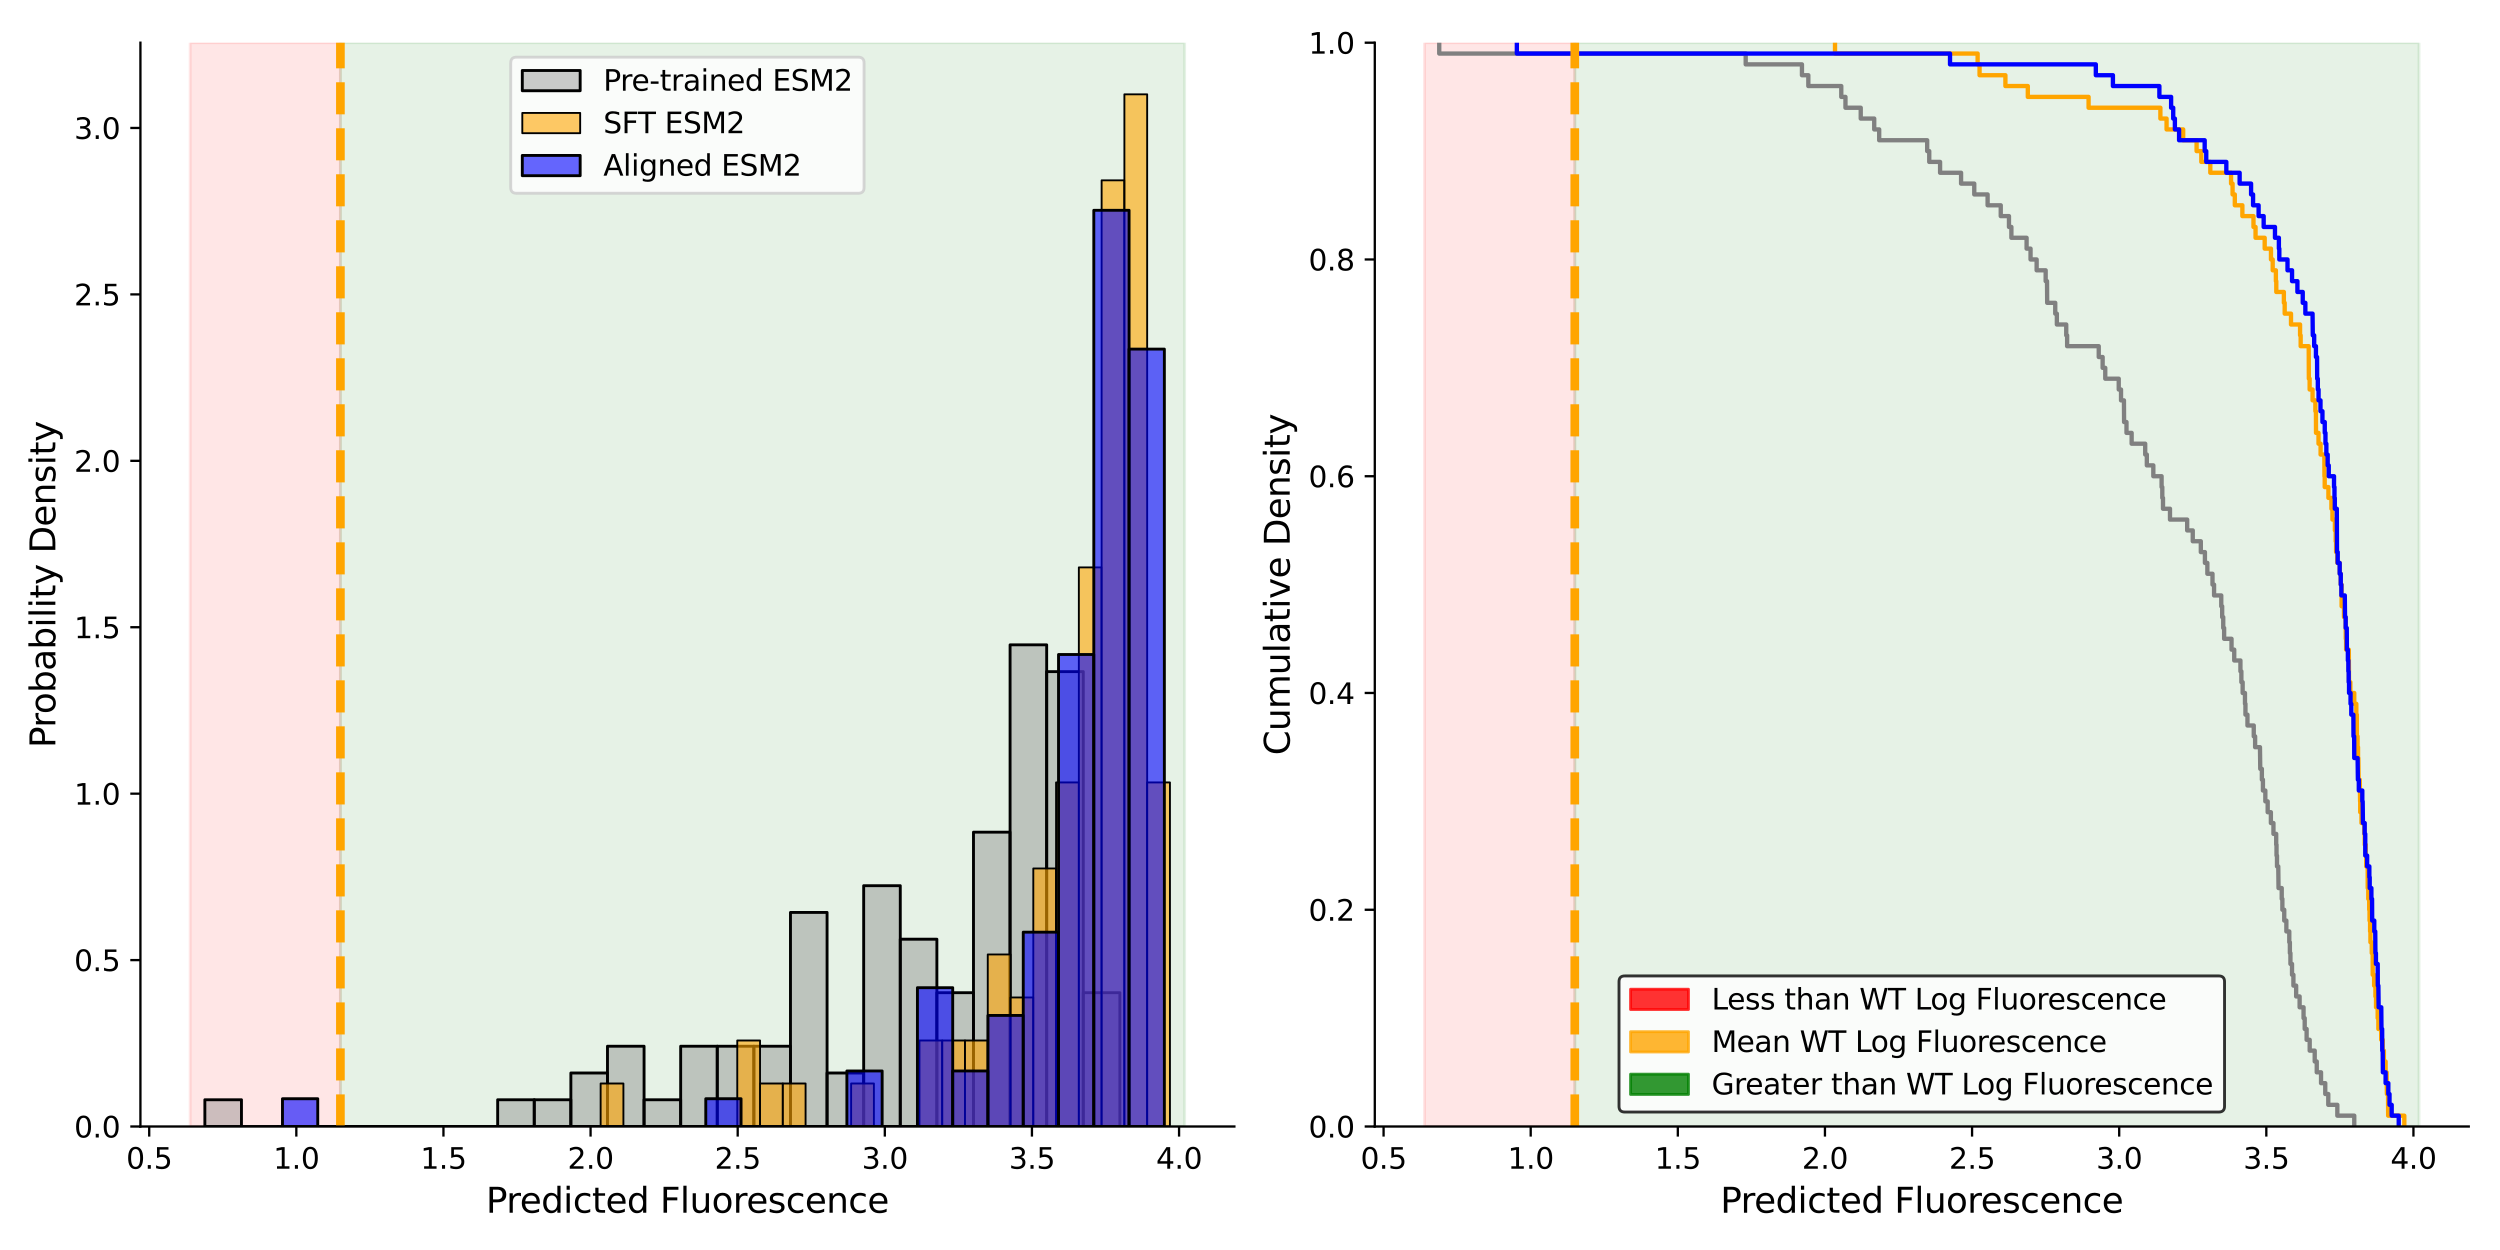 <?xml version="1.0" encoding="utf-8" standalone="no"?>
<!DOCTYPE svg PUBLIC "-//W3C//DTD SVG 1.1//EN"
  "http://www.w3.org/Graphics/SVG/1.1/DTD/svg11.dtd">
<svg xmlns:xlink="http://www.w3.org/1999/xlink" width="864pt" height="432pt" viewBox="0 0 864 432" xmlns="http://www.w3.org/2000/svg" version="1.1">
 <defs>
  <style type="text/css">*{stroke-linejoin: round; stroke-linecap: butt}</style>
 </defs>
 <g id="figure_1">
  <g id="patch_1">
   <path d="M 0 432 
L 864 432 
L 864 0 
L 0 0 
z
" style="fill: #ffffff"/>
  </g>
  <g id="axes_1">
   <g id="patch_2">
    <path d="M 48.53 389.32 
L 426.6 389.32 
L 426.6 14.76 
L 48.53 14.76 
z
" style="fill: #ffffff"/>
   </g>
   <g id="patch_3">
    <path d="M 65.715 389.32 
L 65.715 14.76 
L 117.644 14.76 
L 117.644 389.32 
z
" clip-path="url(#pf96c81c547)" style="fill: #ff0000; opacity: 0.1; stroke: #ff0000; stroke-linejoin: miter"/>
   </g>
   <g id="patch_4">
    <path d="M 117.644 389.32 
L 117.644 14.76 
L 409.415 14.76 
L 409.415 389.32 
z
" clip-path="url(#pf96c81c547)" style="fill: #008000; opacity: 0.1; stroke: #008000; stroke-linejoin: miter"/>
   </g>
   <g id="patch_5">
    <path d="M 70.8 389.32 
L 83.449 389.32 
L 83.449 380.072 
L 70.8 380.072 
z
" clip-path="url(#pf96c81c547)" style="fill: #808080; fill-opacity: 0.4; stroke: #000000; stroke-linejoin: miter"/>
   </g>
   <g id="patch_6">
    <path d="M 83.449 389.32 
L 96.098 389.32 
L 96.098 389.32 
L 83.449 389.32 
z
" clip-path="url(#pf96c81c547)" style="fill: #808080; fill-opacity: 0.4; stroke: #000000; stroke-linejoin: miter"/>
   </g>
   <g id="patch_7">
    <path d="M 96.098 389.32 
L 108.747 389.32 
L 108.747 389.32 
L 96.098 389.32 
z
" clip-path="url(#pf96c81c547)" style="fill: #808080; fill-opacity: 0.4; stroke: #000000; stroke-linejoin: miter"/>
   </g>
   <g id="patch_8">
    <path d="M 108.747 389.32 
L 121.397 389.32 
L 121.397 389.32 
L 108.747 389.32 
z
" clip-path="url(#pf96c81c547)" style="fill: #808080; fill-opacity: 0.4; stroke: #000000; stroke-linejoin: miter"/>
   </g>
   <g id="patch_9">
    <path d="M 121.397 389.32 
L 134.046 389.32 
L 134.046 389.32 
L 121.397 389.32 
z
" clip-path="url(#pf96c81c547)" style="fill: #808080; fill-opacity: 0.4; stroke: #000000; stroke-linejoin: miter"/>
   </g>
   <g id="patch_10">
    <path d="M 134.046 389.32 
L 146.695 389.32 
L 146.695 389.32 
L 134.046 389.32 
z
" clip-path="url(#pf96c81c547)" style="fill: #808080; fill-opacity: 0.4; stroke: #000000; stroke-linejoin: miter"/>
   </g>
   <g id="patch_11">
    <path d="M 146.695 389.32 
L 159.345 389.32 
L 159.345 389.32 
L 146.695 389.32 
z
" clip-path="url(#pf96c81c547)" style="fill: #808080; fill-opacity: 0.4; stroke: #000000; stroke-linejoin: miter"/>
   </g>
   <g id="patch_12">
    <path d="M 159.345 389.32 
L 171.994 389.32 
L 171.994 389.32 
L 159.345 389.32 
z
" clip-path="url(#pf96c81c547)" style="fill: #808080; fill-opacity: 0.4; stroke: #000000; stroke-linejoin: miter"/>
   </g>
   <g id="patch_13">
    <path d="M 171.994 389.32 
L 184.643 389.32 
L 184.643 380.072 
L 171.994 380.072 
z
" clip-path="url(#pf96c81c547)" style="fill: #808080; fill-opacity: 0.4; stroke: #000000; stroke-linejoin: miter"/>
   </g>
   <g id="patch_14">
    <path d="M 184.643 389.32 
L 197.292 389.32 
L 197.292 380.072 
L 184.643 380.072 
z
" clip-path="url(#pf96c81c547)" style="fill: #808080; fill-opacity: 0.4; stroke: #000000; stroke-linejoin: miter"/>
   </g>
   <g id="patch_15">
    <path d="M 197.292 389.32 
L 209.942 389.32 
L 209.942 370.825 
L 197.292 370.825 
z
" clip-path="url(#pf96c81c547)" style="fill: #808080; fill-opacity: 0.4; stroke: #000000; stroke-linejoin: miter"/>
   </g>
   <g id="patch_16">
    <path d="M 209.942 389.32 
L 222.591 389.32 
L 222.591 361.577 
L 209.942 361.577 
z
" clip-path="url(#pf96c81c547)" style="fill: #808080; fill-opacity: 0.4; stroke: #000000; stroke-linejoin: miter"/>
   </g>
   <g id="patch_17">
    <path d="M 222.591 389.32 
L 235.24 389.32 
L 235.24 380.072 
L 222.591 380.072 
z
" clip-path="url(#pf96c81c547)" style="fill: #808080; fill-opacity: 0.4; stroke: #000000; stroke-linejoin: miter"/>
   </g>
   <g id="patch_18">
    <path d="M 235.24 389.32 
L 247.89 389.32 
L 247.89 361.577 
L 235.24 361.577 
z
" clip-path="url(#pf96c81c547)" style="fill: #808080; fill-opacity: 0.4; stroke: #000000; stroke-linejoin: miter"/>
   </g>
   <g id="patch_19">
    <path d="M 247.89 389.32 
L 260.539 389.32 
L 260.539 361.577 
L 247.89 361.577 
z
" clip-path="url(#pf96c81c547)" style="fill: #808080; fill-opacity: 0.4; stroke: #000000; stroke-linejoin: miter"/>
   </g>
   <g id="patch_20">
    <path d="M 260.539 389.32 
L 273.188 389.32 
L 273.188 361.577 
L 260.539 361.577 
z
" clip-path="url(#pf96c81c547)" style="fill: #808080; fill-opacity: 0.4; stroke: #000000; stroke-linejoin: miter"/>
   </g>
   <g id="patch_21">
    <path d="M 273.188 389.32 
L 285.838 389.32 
L 285.838 315.338 
L 273.188 315.338 
z
" clip-path="url(#pf96c81c547)" style="fill: #808080; fill-opacity: 0.4; stroke: #000000; stroke-linejoin: miter"/>
   </g>
   <g id="patch_22">
    <path d="M 285.838 389.32 
L 298.487 389.32 
L 298.487 370.825 
L 285.838 370.825 
z
" clip-path="url(#pf96c81c547)" style="fill: #808080; fill-opacity: 0.4; stroke: #000000; stroke-linejoin: miter"/>
   </g>
   <g id="patch_23">
    <path d="M 298.487 389.32 
L 311.136 389.32 
L 311.136 306.091 
L 298.487 306.091 
z
" clip-path="url(#pf96c81c547)" style="fill: #808080; fill-opacity: 0.4; stroke: #000000; stroke-linejoin: miter"/>
   </g>
   <g id="patch_24">
    <path d="M 311.136 389.32 
L 323.785 389.32 
L 323.785 324.586 
L 311.136 324.586 
z
" clip-path="url(#pf96c81c547)" style="fill: #808080; fill-opacity: 0.4; stroke: #000000; stroke-linejoin: miter"/>
   </g>
   <g id="patch_25">
    <path d="M 323.785 389.32 
L 336.435 389.32 
L 336.435 343.082 
L 323.785 343.082 
z
" clip-path="url(#pf96c81c547)" style="fill: #808080; fill-opacity: 0.4; stroke: #000000; stroke-linejoin: miter"/>
   </g>
   <g id="patch_26">
    <path d="M 336.435 389.32 
L 349.084 389.32 
L 349.084 287.595 
L 336.435 287.595 
z
" clip-path="url(#pf96c81c547)" style="fill: #808080; fill-opacity: 0.4; stroke: #000000; stroke-linejoin: miter"/>
   </g>
   <g id="patch_27">
    <path d="M 349.084 389.32 
L 361.733 389.32 
L 361.733 222.861 
L 349.084 222.861 
z
" clip-path="url(#pf96c81c547)" style="fill: #808080; fill-opacity: 0.4; stroke: #000000; stroke-linejoin: miter"/>
   </g>
   <g id="patch_28">
    <path d="M 361.733 389.32 
L 374.383 389.32 
L 374.383 232.109 
L 361.733 232.109 
z
" clip-path="url(#pf96c81c547)" style="fill: #808080; fill-opacity: 0.4; stroke: #000000; stroke-linejoin: miter"/>
   </g>
   <g id="patch_29">
    <path d="M 374.383 389.32 
L 387.032 389.32 
L 387.032 343.082 
L 374.383 343.082 
z
" clip-path="url(#pf96c81c547)" style="fill: #808080; fill-opacity: 0.4; stroke: #000000; stroke-linejoin: miter"/>
   </g>
   <g id="patch_30">
    <path d="M 207.578 389.32 
L 215.449 389.32 
L 215.449 374.457 
L 207.578 374.457 
z
" clip-path="url(#pf96c81c547)" style="fill: #ffa500; fill-opacity: 0.6; stroke: #000000; stroke-width: 0.653; stroke-linejoin: miter"/>
   </g>
   <g id="patch_31">
    <path d="M 215.449 389.32 
L 223.319 389.32 
L 223.319 389.32 
L 215.449 389.32 
z
" clip-path="url(#pf96c81c547)" style="fill: #ffa500; fill-opacity: 0.6; stroke: #000000; stroke-width: 0.653; stroke-linejoin: miter"/>
   </g>
   <g id="patch_32">
    <path d="M 223.319 389.32 
L 231.189 389.32 
L 231.189 389.32 
L 223.319 389.32 
z
" clip-path="url(#pf96c81c547)" style="fill: #ffa500; fill-opacity: 0.6; stroke: #000000; stroke-width: 0.653; stroke-linejoin: miter"/>
   </g>
   <g id="patch_33">
    <path d="M 231.189 389.32 
L 239.059 389.32 
L 239.059 389.32 
L 231.189 389.32 
z
" clip-path="url(#pf96c81c547)" style="fill: #ffa500; fill-opacity: 0.6; stroke: #000000; stroke-width: 0.653; stroke-linejoin: miter"/>
   </g>
   <g id="patch_34">
    <path d="M 239.059 389.32 
L 246.929 389.32 
L 246.929 389.32 
L 239.059 389.32 
z
" clip-path="url(#pf96c81c547)" style="fill: #ffa500; fill-opacity: 0.6; stroke: #000000; stroke-width: 0.653; stroke-linejoin: miter"/>
   </g>
   <g id="patch_35">
    <path d="M 246.929 389.32 
L 254.799 389.32 
L 254.799 389.32 
L 246.929 389.32 
z
" clip-path="url(#pf96c81c547)" style="fill: #ffa500; fill-opacity: 0.6; stroke: #000000; stroke-width: 0.653; stroke-linejoin: miter"/>
   </g>
   <g id="patch_36">
    <path d="M 254.799 389.32 
L 262.669 389.32 
L 262.669 359.593 
L 254.799 359.593 
z
" clip-path="url(#pf96c81c547)" style="fill: #ffa500; fill-opacity: 0.6; stroke: #000000; stroke-width: 0.653; stroke-linejoin: miter"/>
   </g>
   <g id="patch_37">
    <path d="M 262.669 389.32 
L 270.539 389.32 
L 270.539 374.457 
L 262.669 374.457 
z
" clip-path="url(#pf96c81c547)" style="fill: #ffa500; fill-opacity: 0.6; stroke: #000000; stroke-width: 0.653; stroke-linejoin: miter"/>
   </g>
   <g id="patch_38">
    <path d="M 270.539 389.32 
L 278.409 389.32 
L 278.409 374.457 
L 270.539 374.457 
z
" clip-path="url(#pf96c81c547)" style="fill: #ffa500; fill-opacity: 0.6; stroke: #000000; stroke-width: 0.653; stroke-linejoin: miter"/>
   </g>
   <g id="patch_39">
    <path d="M 278.409 389.32 
L 286.279 389.32 
L 286.279 389.32 
L 278.409 389.32 
z
" clip-path="url(#pf96c81c547)" style="fill: #ffa500; fill-opacity: 0.6; stroke: #000000; stroke-width: 0.653; stroke-linejoin: miter"/>
   </g>
   <g id="patch_40">
    <path d="M 286.279 389.32 
L 294.149 389.32 
L 294.149 389.32 
L 286.279 389.32 
z
" clip-path="url(#pf96c81c547)" style="fill: #ffa500; fill-opacity: 0.6; stroke: #000000; stroke-width: 0.653; stroke-linejoin: miter"/>
   </g>
   <g id="patch_41">
    <path d="M 294.149 389.32 
L 302.019 389.32 
L 302.019 374.457 
L 294.149 374.457 
z
" clip-path="url(#pf96c81c547)" style="fill: #ffa500; fill-opacity: 0.6; stroke: #000000; stroke-width: 0.653; stroke-linejoin: miter"/>
   </g>
   <g id="patch_42">
    <path d="M 302.019 389.32 
L 309.889 389.32 
L 309.889 389.32 
L 302.019 389.32 
z
" clip-path="url(#pf96c81c547)" style="fill: #ffa500; fill-opacity: 0.6; stroke: #000000; stroke-width: 0.653; stroke-linejoin: miter"/>
   </g>
   <g id="patch_43">
    <path d="M 309.889 389.32 
L 317.76 389.32 
L 317.76 389.32 
L 309.889 389.32 
z
" clip-path="url(#pf96c81c547)" style="fill: #ffa500; fill-opacity: 0.6; stroke: #000000; stroke-width: 0.653; stroke-linejoin: miter"/>
   </g>
   <g id="patch_44">
    <path d="M 317.76 389.32 
L 325.63 389.32 
L 325.63 359.593 
L 317.76 359.593 
z
" clip-path="url(#pf96c81c547)" style="fill: #ffa500; fill-opacity: 0.6; stroke: #000000; stroke-width: 0.653; stroke-linejoin: miter"/>
   </g>
   <g id="patch_45">
    <path d="M 325.63 389.32 
L 333.5 389.32 
L 333.5 359.593 
L 325.63 359.593 
z
" clip-path="url(#pf96c81c547)" style="fill: #ffa500; fill-opacity: 0.6; stroke: #000000; stroke-width: 0.653; stroke-linejoin: miter"/>
   </g>
   <g id="patch_46">
    <path d="M 333.5 389.32 
L 341.37 389.32 
L 341.37 359.593 
L 333.5 359.593 
z
" clip-path="url(#pf96c81c547)" style="fill: #ffa500; fill-opacity: 0.6; stroke: #000000; stroke-width: 0.653; stroke-linejoin: miter"/>
   </g>
   <g id="patch_47">
    <path d="M 341.37 389.32 
L 349.24 389.32 
L 349.24 329.866 
L 341.37 329.866 
z
" clip-path="url(#pf96c81c547)" style="fill: #ffa500; fill-opacity: 0.6; stroke: #000000; stroke-width: 0.653; stroke-linejoin: miter"/>
   </g>
   <g id="patch_48">
    <path d="M 349.24 389.32 
L 357.11 389.32 
L 357.11 344.73 
L 349.24 344.73 
z
" clip-path="url(#pf96c81c547)" style="fill: #ffa500; fill-opacity: 0.6; stroke: #000000; stroke-width: 0.653; stroke-linejoin: miter"/>
   </g>
   <g id="patch_49">
    <path d="M 357.11 389.32 
L 364.98 389.32 
L 364.98 300.139 
L 357.11 300.139 
z
" clip-path="url(#pf96c81c547)" style="fill: #ffa500; fill-opacity: 0.6; stroke: #000000; stroke-width: 0.653; stroke-linejoin: miter"/>
   </g>
   <g id="patch_50">
    <path d="M 364.98 389.32 
L 372.85 389.32 
L 372.85 270.412 
L 364.98 270.412 
z
" clip-path="url(#pf96c81c547)" style="fill: #ffa500; fill-opacity: 0.6; stroke: #000000; stroke-width: 0.653; stroke-linejoin: miter"/>
   </g>
   <g id="patch_51">
    <path d="M 372.85 389.32 
L 380.72 389.32 
L 380.72 196.095 
L 372.85 196.095 
z
" clip-path="url(#pf96c81c547)" style="fill: #ffa500; fill-opacity: 0.6; stroke: #000000; stroke-width: 0.653; stroke-linejoin: miter"/>
   </g>
   <g id="patch_52">
    <path d="M 380.72 389.32 
L 388.59 389.32 
L 388.59 62.323 
L 380.72 62.323 
z
" clip-path="url(#pf96c81c547)" style="fill: #ffa500; fill-opacity: 0.6; stroke: #000000; stroke-width: 0.653; stroke-linejoin: miter"/>
   </g>
   <g id="patch_53">
    <path d="M 388.59 389.32 
L 396.46 389.32 
L 396.46 32.596 
L 388.59 32.596 
z
" clip-path="url(#pf96c81c547)" style="fill: #ffa500; fill-opacity: 0.6; stroke: #000000; stroke-width: 0.653; stroke-linejoin: miter"/>
   </g>
   <g id="patch_54">
    <path d="M 396.46 389.32 
L 404.33 389.32 
L 404.33 270.412 
L 396.46 270.412 
z
" clip-path="url(#pf96c81c547)" style="fill: #ffa500; fill-opacity: 0.6; stroke: #000000; stroke-width: 0.653; stroke-linejoin: miter"/>
   </g>
   <g id="patch_55">
    <path d="M 97.623 389.32 
L 109.814 389.32 
L 109.814 379.725 
L 97.623 379.725 
z
" clip-path="url(#pf96c81c547)" style="fill: #0000ff; fill-opacity: 0.6; stroke: #000000; stroke-linejoin: miter"/>
   </g>
   <g id="patch_56">
    <path d="M 109.814 389.32 
L 122.005 389.32 
L 122.005 389.32 
L 109.814 389.32 
z
" clip-path="url(#pf96c81c547)" style="fill: #0000ff; fill-opacity: 0.6; stroke: #000000; stroke-linejoin: miter"/>
   </g>
   <g id="patch_57">
    <path d="M 122.005 389.32 
L 134.196 389.32 
L 134.196 389.32 
L 122.005 389.32 
z
" clip-path="url(#pf96c81c547)" style="fill: #0000ff; fill-opacity: 0.6; stroke: #000000; stroke-linejoin: miter"/>
   </g>
   <g id="patch_58">
    <path d="M 134.196 389.32 
L 146.387 389.32 
L 146.387 389.32 
L 134.196 389.32 
z
" clip-path="url(#pf96c81c547)" style="fill: #0000ff; fill-opacity: 0.6; stroke: #000000; stroke-linejoin: miter"/>
   </g>
   <g id="patch_59">
    <path d="M 146.387 389.32 
L 158.578 389.32 
L 158.578 389.32 
L 146.387 389.32 
z
" clip-path="url(#pf96c81c547)" style="fill: #0000ff; fill-opacity: 0.6; stroke: #000000; stroke-linejoin: miter"/>
   </g>
   <g id="patch_60">
    <path d="M 158.578 389.32 
L 170.769 389.32 
L 170.769 389.32 
L 158.578 389.32 
z
" clip-path="url(#pf96c81c547)" style="fill: #0000ff; fill-opacity: 0.6; stroke: #000000; stroke-linejoin: miter"/>
   </g>
   <g id="patch_61">
    <path d="M 170.769 389.32 
L 182.961 389.32 
L 182.961 389.32 
L 170.769 389.32 
z
" clip-path="url(#pf96c81c547)" style="fill: #0000ff; fill-opacity: 0.6; stroke: #000000; stroke-linejoin: miter"/>
   </g>
   <g id="patch_62">
    <path d="M 182.961 389.32 
L 195.152 389.32 
L 195.152 389.32 
L 182.961 389.32 
z
" clip-path="url(#pf96c81c547)" style="fill: #0000ff; fill-opacity: 0.6; stroke: #000000; stroke-linejoin: miter"/>
   </g>
   <g id="patch_63">
    <path d="M 195.152 389.32 
L 207.343 389.32 
L 207.343 389.32 
L 195.152 389.32 
z
" clip-path="url(#pf96c81c547)" style="fill: #0000ff; fill-opacity: 0.6; stroke: #000000; stroke-linejoin: miter"/>
   </g>
   <g id="patch_64">
    <path d="M 207.343 389.32 
L 219.534 389.32 
L 219.534 389.32 
L 207.343 389.32 
z
" clip-path="url(#pf96c81c547)" style="fill: #0000ff; fill-opacity: 0.6; stroke: #000000; stroke-linejoin: miter"/>
   </g>
   <g id="patch_65">
    <path d="M 219.534 389.32 
L 231.725 389.32 
L 231.725 389.32 
L 219.534 389.32 
z
" clip-path="url(#pf96c81c547)" style="fill: #0000ff; fill-opacity: 0.6; stroke: #000000; stroke-linejoin: miter"/>
   </g>
   <g id="patch_66">
    <path d="M 231.725 389.32 
L 243.916 389.32 
L 243.916 389.32 
L 231.725 389.32 
z
" clip-path="url(#pf96c81c547)" style="fill: #0000ff; fill-opacity: 0.6; stroke: #000000; stroke-linejoin: miter"/>
   </g>
   <g id="patch_67">
    <path d="M 243.916 389.32 
L 256.108 389.32 
L 256.108 379.725 
L 243.916 379.725 
z
" clip-path="url(#pf96c81c547)" style="fill: #0000ff; fill-opacity: 0.6; stroke: #000000; stroke-linejoin: miter"/>
   </g>
   <g id="patch_68">
    <path d="M 256.108 389.32 
L 268.299 389.32 
L 268.299 389.32 
L 256.108 389.32 
z
" clip-path="url(#pf96c81c547)" style="fill: #0000ff; fill-opacity: 0.6; stroke: #000000; stroke-linejoin: miter"/>
   </g>
   <g id="patch_69">
    <path d="M 268.299 389.32 
L 280.49 389.32 
L 280.49 389.32 
L 268.299 389.32 
z
" clip-path="url(#pf96c81c547)" style="fill: #0000ff; fill-opacity: 0.6; stroke: #000000; stroke-linejoin: miter"/>
   </g>
   <g id="patch_70">
    <path d="M 280.49 389.32 
L 292.681 389.32 
L 292.681 389.32 
L 280.49 389.32 
z
" clip-path="url(#pf96c81c547)" style="fill: #0000ff; fill-opacity: 0.6; stroke: #000000; stroke-linejoin: miter"/>
   </g>
   <g id="patch_71">
    <path d="M 292.681 389.32 
L 304.872 389.32 
L 304.872 370.13 
L 292.681 370.13 
z
" clip-path="url(#pf96c81c547)" style="fill: #0000ff; fill-opacity: 0.6; stroke: #000000; stroke-linejoin: miter"/>
   </g>
   <g id="patch_72">
    <path d="M 304.872 389.32 
L 317.063 389.32 
L 317.063 389.32 
L 304.872 389.32 
z
" clip-path="url(#pf96c81c547)" style="fill: #0000ff; fill-opacity: 0.6; stroke: #000000; stroke-linejoin: miter"/>
   </g>
   <g id="patch_73">
    <path d="M 317.063 389.32 
L 329.255 389.32 
L 329.255 341.344 
L 317.063 341.344 
z
" clip-path="url(#pf96c81c547)" style="fill: #0000ff; fill-opacity: 0.6; stroke: #000000; stroke-linejoin: miter"/>
   </g>
   <g id="patch_74">
    <path d="M 329.255 389.32 
L 341.446 389.32 
L 341.446 370.13 
L 329.255 370.13 
z
" clip-path="url(#pf96c81c547)" style="fill: #0000ff; fill-opacity: 0.6; stroke: #000000; stroke-linejoin: miter"/>
   </g>
   <g id="patch_75">
    <path d="M 341.446 389.32 
L 353.637 389.32 
L 353.637 350.939 
L 341.446 350.939 
z
" clip-path="url(#pf96c81c547)" style="fill: #0000ff; fill-opacity: 0.6; stroke: #000000; stroke-linejoin: miter"/>
   </g>
   <g id="patch_76">
    <path d="M 353.637 389.32 
L 365.828 389.32 
L 365.828 322.153 
L 353.637 322.153 
z
" clip-path="url(#pf96c81c547)" style="fill: #0000ff; fill-opacity: 0.6; stroke: #000000; stroke-linejoin: miter"/>
   </g>
   <g id="patch_77">
    <path d="M 365.828 389.32 
L 378.019 389.32 
L 378.019 226.201 
L 365.828 226.201 
z
" clip-path="url(#pf96c81c547)" style="fill: #0000ff; fill-opacity: 0.6; stroke: #000000; stroke-linejoin: miter"/>
   </g>
   <g id="patch_78">
    <path d="M 378.019 389.32 
L 390.21 389.32 
L 390.21 72.678 
L 378.019 72.678 
z
" clip-path="url(#pf96c81c547)" style="fill: #0000ff; fill-opacity: 0.6; stroke: #000000; stroke-linejoin: miter"/>
   </g>
   <g id="patch_79">
    <path d="M 390.21 389.32 
L 402.402 389.32 
L 402.402 120.654 
L 390.21 120.654 
z
" clip-path="url(#pf96c81c547)" style="fill: #0000ff; fill-opacity: 0.6; stroke: #000000; stroke-linejoin: miter"/>
   </g>
   <g id="matplotlib.axis_1">
    <g id="xtick_1">
     <g id="line2d_1">
      <defs>
       <path id="m37c7df8b2f" d="M 0 0 
L 0 3.5 
" style="stroke: #000000; stroke-width: 0.8"/>
      </defs>
      <g>
       <use xlink:href="#m37c7df8b2f" x="51.565" y="389.32" style="stroke: #000000; stroke-width: 0.8"/>
      </g>
     </g>
     <g id="text_1">
      <!-- 0.5 -->
      <g transform="translate(43.613 403.918) scale(0.1 -0.1)">
       <defs>
        <path id="DejaVuSans-30" d="M 2034 4250 
Q 1547 4250 1301 3770 
Q 1056 3291 1056 2328 
Q 1056 1369 1301 889 
Q 1547 409 2034 409 
Q 2525 409 2770 889 
Q 3016 1369 3016 2328 
Q 3016 3291 2770 3770 
Q 2525 4250 2034 4250 
z
M 2034 4750 
Q 2819 4750 3233 4129 
Q 3647 3509 3647 2328 
Q 3647 1150 3233 529 
Q 2819 -91 2034 -91 
Q 1250 -91 836 529 
Q 422 1150 422 2328 
Q 422 3509 836 4129 
Q 1250 4750 2034 4750 
z
" transform="scale(0.016)"/>
        <path id="DejaVuSans-2e" d="M 684 794 
L 1344 794 
L 1344 0 
L 684 0 
L 684 794 
z
" transform="scale(0.016)"/>
        <path id="DejaVuSans-35" d="M 691 4666 
L 3169 4666 
L 3169 4134 
L 1269 4134 
L 1269 2991 
Q 1406 3038 1543 3061 
Q 1681 3084 1819 3084 
Q 2600 3084 3056 2656 
Q 3513 2228 3513 1497 
Q 3513 744 3044 326 
Q 2575 -91 1722 -91 
Q 1428 -91 1123 -41 
Q 819 9 494 109 
L 494 744 
Q 775 591 1075 516 
Q 1375 441 1709 441 
Q 2250 441 2565 725 
Q 2881 1009 2881 1497 
Q 2881 1984 2565 2268 
Q 2250 2553 1709 2553 
Q 1456 2553 1204 2497 
Q 953 2441 691 2322 
L 691 4666 
z
" transform="scale(0.016)"/>
       </defs>
       <use xlink:href="#DejaVuSans-30"/>
       <use xlink:href="#DejaVuSans-2e" x="63.623"/>
       <use xlink:href="#DejaVuSans-35" x="95.41"/>
      </g>
     </g>
    </g>
    <g id="xtick_2">
     <g id="line2d_2">
      <g>
       <use xlink:href="#m37c7df8b2f" x="102.41" y="389.32" style="stroke: #000000; stroke-width: 0.8"/>
      </g>
     </g>
     <g id="text_2">
      <!-- 1.0 -->
      <g transform="translate(94.459 403.918) scale(0.1 -0.1)">
       <defs>
        <path id="DejaVuSans-31" d="M 794 531 
L 1825 531 
L 1825 4091 
L 703 3866 
L 703 4441 
L 1819 4666 
L 2450 4666 
L 2450 531 
L 3481 531 
L 3481 0 
L 794 0 
L 794 531 
z
" transform="scale(0.016)"/>
       </defs>
       <use xlink:href="#DejaVuSans-31"/>
       <use xlink:href="#DejaVuSans-2e" x="63.623"/>
       <use xlink:href="#DejaVuSans-30" x="95.41"/>
      </g>
     </g>
    </g>
    <g id="xtick_3">
     <g id="line2d_3">
      <g>
       <use xlink:href="#m37c7df8b2f" x="153.256" y="389.32" style="stroke: #000000; stroke-width: 0.8"/>
      </g>
     </g>
     <g id="text_3">
      <!-- 1.5 -->
      <g transform="translate(145.304 403.918) scale(0.1 -0.1)">
       <use xlink:href="#DejaVuSans-31"/>
       <use xlink:href="#DejaVuSans-2e" x="63.623"/>
       <use xlink:href="#DejaVuSans-35" x="95.41"/>
      </g>
     </g>
    </g>
    <g id="xtick_4">
     <g id="line2d_4">
      <g>
       <use xlink:href="#m37c7df8b2f" x="204.102" y="389.32" style="stroke: #000000; stroke-width: 0.8"/>
      </g>
     </g>
     <g id="text_4">
      <!-- 2.0 -->
      <g transform="translate(196.15 403.918) scale(0.1 -0.1)">
       <defs>
        <path id="DejaVuSans-32" d="M 1228 531 
L 3431 531 
L 3431 0 
L 469 0 
L 469 531 
Q 828 903 1448 1529 
Q 2069 2156 2228 2338 
Q 2531 2678 2651 2914 
Q 2772 3150 2772 3378 
Q 2772 3750 2511 3984 
Q 2250 4219 1831 4219 
Q 1534 4219 1204 4116 
Q 875 4013 500 3803 
L 500 4441 
Q 881 4594 1212 4672 
Q 1544 4750 1819 4750 
Q 2544 4750 2975 4387 
Q 3406 4025 3406 3419 
Q 3406 3131 3298 2873 
Q 3191 2616 2906 2266 
Q 2828 2175 2409 1742 
Q 1991 1309 1228 531 
z
" transform="scale(0.016)"/>
       </defs>
       <use xlink:href="#DejaVuSans-32"/>
       <use xlink:href="#DejaVuSans-2e" x="63.623"/>
       <use xlink:href="#DejaVuSans-30" x="95.41"/>
      </g>
     </g>
    </g>
    <g id="xtick_5">
     <g id="line2d_5">
      <g>
       <use xlink:href="#m37c7df8b2f" x="254.947" y="389.32" style="stroke: #000000; stroke-width: 0.8"/>
      </g>
     </g>
     <g id="text_5">
      <!-- 2.5 -->
      <g transform="translate(246.996 403.918) scale(0.1 -0.1)">
       <use xlink:href="#DejaVuSans-32"/>
       <use xlink:href="#DejaVuSans-2e" x="63.623"/>
       <use xlink:href="#DejaVuSans-35" x="95.41"/>
      </g>
     </g>
    </g>
    <g id="xtick_6">
     <g id="line2d_6">
      <g>
       <use xlink:href="#m37c7df8b2f" x="305.793" y="389.32" style="stroke: #000000; stroke-width: 0.8"/>
      </g>
     </g>
     <g id="text_6">
      <!-- 3.0 -->
      <g transform="translate(297.841 403.918) scale(0.1 -0.1)">
       <defs>
        <path id="DejaVuSans-33" d="M 2597 2516 
Q 3050 2419 3304 2112 
Q 3559 1806 3559 1356 
Q 3559 666 3084 287 
Q 2609 -91 1734 -91 
Q 1441 -91 1130 -33 
Q 819 25 488 141 
L 488 750 
Q 750 597 1062 519 
Q 1375 441 1716 441 
Q 2309 441 2620 675 
Q 2931 909 2931 1356 
Q 2931 1769 2642 2001 
Q 2353 2234 1838 2234 
L 1294 2234 
L 1294 2753 
L 1863 2753 
Q 2328 2753 2575 2939 
Q 2822 3125 2822 3475 
Q 2822 3834 2567 4026 
Q 2313 4219 1838 4219 
Q 1578 4219 1281 4162 
Q 984 4106 628 3988 
L 628 4550 
Q 988 4650 1302 4700 
Q 1616 4750 1894 4750 
Q 2613 4750 3031 4423 
Q 3450 4097 3450 3541 
Q 3450 3153 3228 2886 
Q 3006 2619 2597 2516 
z
" transform="scale(0.016)"/>
       </defs>
       <use xlink:href="#DejaVuSans-33"/>
       <use xlink:href="#DejaVuSans-2e" x="63.623"/>
       <use xlink:href="#DejaVuSans-30" x="95.41"/>
      </g>
     </g>
    </g>
    <g id="xtick_7">
     <g id="line2d_7">
      <g>
       <use xlink:href="#m37c7df8b2f" x="356.639" y="389.32" style="stroke: #000000; stroke-width: 0.8"/>
      </g>
     </g>
     <g id="text_7">
      <!-- 3.5 -->
      <g transform="translate(348.687 403.918) scale(0.1 -0.1)">
       <use xlink:href="#DejaVuSans-33"/>
       <use xlink:href="#DejaVuSans-2e" x="63.623"/>
       <use xlink:href="#DejaVuSans-35" x="95.41"/>
      </g>
     </g>
    </g>
    <g id="xtick_8">
     <g id="line2d_8">
      <g>
       <use xlink:href="#m37c7df8b2f" x="407.484" y="389.32" style="stroke: #000000; stroke-width: 0.8"/>
      </g>
     </g>
     <g id="text_8">
      <!-- 4.0 -->
      <g transform="translate(399.533 403.918) scale(0.1 -0.1)">
       <defs>
        <path id="DejaVuSans-34" d="M 2419 4116 
L 825 1625 
L 2419 1625 
L 2419 4116 
z
M 2253 4666 
L 3047 4666 
L 3047 1625 
L 3713 1625 
L 3713 1100 
L 3047 1100 
L 3047 0 
L 2419 0 
L 2419 1100 
L 313 1100 
L 313 1709 
L 2253 4666 
z
" transform="scale(0.016)"/>
       </defs>
       <use xlink:href="#DejaVuSans-34"/>
       <use xlink:href="#DejaVuSans-2e" x="63.623"/>
       <use xlink:href="#DejaVuSans-30" x="95.41"/>
      </g>
     </g>
    </g>
    <g id="text_9">
     <!-- Predicted Fluorescence -->
     <g transform="translate(167.969 419.116) scale(0.12 -0.12)">
      <defs>
       <path id="DejaVuSans-50" d="M 1259 4147 
L 1259 2394 
L 2053 2394 
Q 2494 2394 2734 2622 
Q 2975 2850 2975 3272 
Q 2975 3691 2734 3919 
Q 2494 4147 2053 4147 
L 1259 4147 
z
M 628 4666 
L 2053 4666 
Q 2838 4666 3239 4311 
Q 3641 3956 3641 3272 
Q 3641 2581 3239 2228 
Q 2838 1875 2053 1875 
L 1259 1875 
L 1259 0 
L 628 0 
L 628 4666 
z
" transform="scale(0.016)"/>
       <path id="DejaVuSans-72" d="M 2631 2963 
Q 2534 3019 2420 3045 
Q 2306 3072 2169 3072 
Q 1681 3072 1420 2755 
Q 1159 2438 1159 1844 
L 1159 0 
L 581 0 
L 581 3500 
L 1159 3500 
L 1159 2956 
Q 1341 3275 1631 3429 
Q 1922 3584 2338 3584 
Q 2397 3584 2469 3576 
Q 2541 3569 2628 3553 
L 2631 2963 
z
" transform="scale(0.016)"/>
       <path id="DejaVuSans-65" d="M 3597 1894 
L 3597 1613 
L 953 1613 
Q 991 1019 1311 708 
Q 1631 397 2203 397 
Q 2534 397 2845 478 
Q 3156 559 3463 722 
L 3463 178 
Q 3153 47 2828 -22 
Q 2503 -91 2169 -91 
Q 1331 -91 842 396 
Q 353 884 353 1716 
Q 353 2575 817 3079 
Q 1281 3584 2069 3584 
Q 2775 3584 3186 3129 
Q 3597 2675 3597 1894 
z
M 3022 2063 
Q 3016 2534 2758 2815 
Q 2500 3097 2075 3097 
Q 1594 3097 1305 2825 
Q 1016 2553 972 2059 
L 3022 2063 
z
" transform="scale(0.016)"/>
       <path id="DejaVuSans-64" d="M 2906 2969 
L 2906 4863 
L 3481 4863 
L 3481 0 
L 2906 0 
L 2906 525 
Q 2725 213 2448 61 
Q 2172 -91 1784 -91 
Q 1150 -91 751 415 
Q 353 922 353 1747 
Q 353 2572 751 3078 
Q 1150 3584 1784 3584 
Q 2172 3584 2448 3432 
Q 2725 3281 2906 2969 
z
M 947 1747 
Q 947 1113 1208 752 
Q 1469 391 1925 391 
Q 2381 391 2643 752 
Q 2906 1113 2906 1747 
Q 2906 2381 2643 2742 
Q 2381 3103 1925 3103 
Q 1469 3103 1208 2742 
Q 947 2381 947 1747 
z
" transform="scale(0.016)"/>
       <path id="DejaVuSans-69" d="M 603 3500 
L 1178 3500 
L 1178 0 
L 603 0 
L 603 3500 
z
M 603 4863 
L 1178 4863 
L 1178 4134 
L 603 4134 
L 603 4863 
z
" transform="scale(0.016)"/>
       <path id="DejaVuSans-63" d="M 3122 3366 
L 3122 2828 
Q 2878 2963 2633 3030 
Q 2388 3097 2138 3097 
Q 1578 3097 1268 2742 
Q 959 2388 959 1747 
Q 959 1106 1268 751 
Q 1578 397 2138 397 
Q 2388 397 2633 464 
Q 2878 531 3122 666 
L 3122 134 
Q 2881 22 2623 -34 
Q 2366 -91 2075 -91 
Q 1284 -91 818 406 
Q 353 903 353 1747 
Q 353 2603 823 3093 
Q 1294 3584 2113 3584 
Q 2378 3584 2631 3529 
Q 2884 3475 3122 3366 
z
" transform="scale(0.016)"/>
       <path id="DejaVuSans-74" d="M 1172 4494 
L 1172 3500 
L 2356 3500 
L 2356 3053 
L 1172 3053 
L 1172 1153 
Q 1172 725 1289 603 
Q 1406 481 1766 481 
L 2356 481 
L 2356 0 
L 1766 0 
Q 1100 0 847 248 
Q 594 497 594 1153 
L 594 3053 
L 172 3053 
L 172 3500 
L 594 3500 
L 594 4494 
L 1172 4494 
z
" transform="scale(0.016)"/>
       <path id="DejaVuSans-20" transform="scale(0.016)"/>
       <path id="DejaVuSans-46" d="M 628 4666 
L 3309 4666 
L 3309 4134 
L 1259 4134 
L 1259 2759 
L 3109 2759 
L 3109 2228 
L 1259 2228 
L 1259 0 
L 628 0 
L 628 4666 
z
" transform="scale(0.016)"/>
       <path id="DejaVuSans-6c" d="M 603 4863 
L 1178 4863 
L 1178 0 
L 603 0 
L 603 4863 
z
" transform="scale(0.016)"/>
       <path id="DejaVuSans-75" d="M 544 1381 
L 544 3500 
L 1119 3500 
L 1119 1403 
Q 1119 906 1312 657 
Q 1506 409 1894 409 
Q 2359 409 2629 706 
Q 2900 1003 2900 1516 
L 2900 3500 
L 3475 3500 
L 3475 0 
L 2900 0 
L 2900 538 
Q 2691 219 2414 64 
Q 2138 -91 1772 -91 
Q 1169 -91 856 284 
Q 544 659 544 1381 
z
M 1991 3584 
L 1991 3584 
z
" transform="scale(0.016)"/>
       <path id="DejaVuSans-6f" d="M 1959 3097 
Q 1497 3097 1228 2736 
Q 959 2375 959 1747 
Q 959 1119 1226 758 
Q 1494 397 1959 397 
Q 2419 397 2687 759 
Q 2956 1122 2956 1747 
Q 2956 2369 2687 2733 
Q 2419 3097 1959 3097 
z
M 1959 3584 
Q 2709 3584 3137 3096 
Q 3566 2609 3566 1747 
Q 3566 888 3137 398 
Q 2709 -91 1959 -91 
Q 1206 -91 779 398 
Q 353 888 353 1747 
Q 353 2609 779 3096 
Q 1206 3584 1959 3584 
z
" transform="scale(0.016)"/>
       <path id="DejaVuSans-73" d="M 2834 3397 
L 2834 2853 
Q 2591 2978 2328 3040 
Q 2066 3103 1784 3103 
Q 1356 3103 1142 2972 
Q 928 2841 928 2578 
Q 928 2378 1081 2264 
Q 1234 2150 1697 2047 
L 1894 2003 
Q 2506 1872 2764 1633 
Q 3022 1394 3022 966 
Q 3022 478 2636 193 
Q 2250 -91 1575 -91 
Q 1294 -91 989 -36 
Q 684 19 347 128 
L 347 722 
Q 666 556 975 473 
Q 1284 391 1588 391 
Q 1994 391 2212 530 
Q 2431 669 2431 922 
Q 2431 1156 2273 1281 
Q 2116 1406 1581 1522 
L 1381 1569 
Q 847 1681 609 1914 
Q 372 2147 372 2553 
Q 372 3047 722 3315 
Q 1072 3584 1716 3584 
Q 2034 3584 2315 3537 
Q 2597 3491 2834 3397 
z
" transform="scale(0.016)"/>
       <path id="DejaVuSans-6e" d="M 3513 2113 
L 3513 0 
L 2938 0 
L 2938 2094 
Q 2938 2591 2744 2837 
Q 2550 3084 2163 3084 
Q 1697 3084 1428 2787 
Q 1159 2491 1159 1978 
L 1159 0 
L 581 0 
L 581 3500 
L 1159 3500 
L 1159 2956 
Q 1366 3272 1645 3428 
Q 1925 3584 2291 3584 
Q 2894 3584 3203 3211 
Q 3513 2838 3513 2113 
z
" transform="scale(0.016)"/>
      </defs>
      <use xlink:href="#DejaVuSans-50"/>
      <use xlink:href="#DejaVuSans-72" x="58.553"/>
      <use xlink:href="#DejaVuSans-65" x="97.416"/>
      <use xlink:href="#DejaVuSans-64" x="158.939"/>
      <use xlink:href="#DejaVuSans-69" x="222.416"/>
      <use xlink:href="#DejaVuSans-63" x="250.199"/>
      <use xlink:href="#DejaVuSans-74" x="305.18"/>
      <use xlink:href="#DejaVuSans-65" x="344.389"/>
      <use xlink:href="#DejaVuSans-64" x="405.912"/>
      <use xlink:href="#DejaVuSans-20" x="469.389"/>
      <use xlink:href="#DejaVuSans-46" x="501.176"/>
      <use xlink:href="#DejaVuSans-6c" x="558.695"/>
      <use xlink:href="#DejaVuSans-75" x="586.479"/>
      <use xlink:href="#DejaVuSans-6f" x="649.857"/>
      <use xlink:href="#DejaVuSans-72" x="711.039"/>
      <use xlink:href="#DejaVuSans-65" x="749.902"/>
      <use xlink:href="#DejaVuSans-73" x="811.426"/>
      <use xlink:href="#DejaVuSans-63" x="863.525"/>
      <use xlink:href="#DejaVuSans-65" x="918.506"/>
      <use xlink:href="#DejaVuSans-6e" x="980.029"/>
      <use xlink:href="#DejaVuSans-63" x="1043.408"/>
      <use xlink:href="#DejaVuSans-65" x="1098.389"/>
     </g>
    </g>
   </g>
   <g id="matplotlib.axis_2">
    <g id="ytick_1">
     <g id="line2d_9">
      <defs>
       <path id="m324766c674" d="M 0 0 
L -3.5 0 
" style="stroke: #000000; stroke-width: 0.8"/>
      </defs>
      <g>
       <use xlink:href="#m324766c674" x="48.53" y="389.32" style="stroke: #000000; stroke-width: 0.8"/>
      </g>
     </g>
     <g id="text_10">
      <!-- 0.0 -->
      <g transform="translate(25.627 393.119) scale(0.1 -0.1)">
       <use xlink:href="#DejaVuSans-30"/>
       <use xlink:href="#DejaVuSans-2e" x="63.623"/>
       <use xlink:href="#DejaVuSans-30" x="95.41"/>
      </g>
     </g>
    </g>
    <g id="ytick_2">
     <g id="line2d_10">
      <g>
       <use xlink:href="#m324766c674" x="48.53" y="331.804" style="stroke: #000000; stroke-width: 0.8"/>
      </g>
     </g>
     <g id="text_11">
      <!-- 0.5 -->
      <g transform="translate(25.627 335.604) scale(0.1 -0.1)">
       <use xlink:href="#DejaVuSans-30"/>
       <use xlink:href="#DejaVuSans-2e" x="63.623"/>
       <use xlink:href="#DejaVuSans-35" x="95.41"/>
      </g>
     </g>
    </g>
    <g id="ytick_3">
     <g id="line2d_11">
      <g>
       <use xlink:href="#m324766c674" x="48.53" y="274.289" style="stroke: #000000; stroke-width: 0.8"/>
      </g>
     </g>
     <g id="text_12">
      <!-- 1.0 -->
      <g transform="translate(25.627 278.088) scale(0.1 -0.1)">
       <use xlink:href="#DejaVuSans-31"/>
       <use xlink:href="#DejaVuSans-2e" x="63.623"/>
       <use xlink:href="#DejaVuSans-30" x="95.41"/>
      </g>
     </g>
    </g>
    <g id="ytick_4">
     <g id="line2d_12">
      <g>
       <use xlink:href="#m324766c674" x="48.53" y="216.773" style="stroke: #000000; stroke-width: 0.8"/>
      </g>
     </g>
     <g id="text_13">
      <!-- 1.5 -->
      <g transform="translate(25.627 220.572) scale(0.1 -0.1)">
       <use xlink:href="#DejaVuSans-31"/>
       <use xlink:href="#DejaVuSans-2e" x="63.623"/>
       <use xlink:href="#DejaVuSans-35" x="95.41"/>
      </g>
     </g>
    </g>
    <g id="ytick_5">
     <g id="line2d_13">
      <g>
       <use xlink:href="#m324766c674" x="48.53" y="159.257" style="stroke: #000000; stroke-width: 0.8"/>
      </g>
     </g>
     <g id="text_14">
      <!-- 2.0 -->
      <g transform="translate(25.627 163.057) scale(0.1 -0.1)">
       <use xlink:href="#DejaVuSans-32"/>
       <use xlink:href="#DejaVuSans-2e" x="63.623"/>
       <use xlink:href="#DejaVuSans-30" x="95.41"/>
      </g>
     </g>
    </g>
    <g id="ytick_6">
     <g id="line2d_14">
      <g>
       <use xlink:href="#m324766c674" x="48.53" y="101.742" style="stroke: #000000; stroke-width: 0.8"/>
      </g>
     </g>
     <g id="text_15">
      <!-- 2.5 -->
      <g transform="translate(25.627 105.541) scale(0.1 -0.1)">
       <use xlink:href="#DejaVuSans-32"/>
       <use xlink:href="#DejaVuSans-2e" x="63.623"/>
       <use xlink:href="#DejaVuSans-35" x="95.41"/>
      </g>
     </g>
    </g>
    <g id="ytick_7">
     <g id="line2d_15">
      <g>
       <use xlink:href="#m324766c674" x="48.53" y="44.226" style="stroke: #000000; stroke-width: 0.8"/>
      </g>
     </g>
     <g id="text_16">
      <!-- 3.0 -->
      <g transform="translate(25.627 48.025) scale(0.1 -0.1)">
       <use xlink:href="#DejaVuSans-33"/>
       <use xlink:href="#DejaVuSans-2e" x="63.623"/>
       <use xlink:href="#DejaVuSans-30" x="95.41"/>
      </g>
     </g>
    </g>
    <g id="text_17">
     <!-- Probability Density -->
     <g transform="translate(19.131 258.472) rotate(-90) scale(0.12 -0.12)">
      <defs>
       <path id="DejaVuSans-62" d="M 3116 1747 
Q 3116 2381 2855 2742 
Q 2594 3103 2138 3103 
Q 1681 3103 1420 2742 
Q 1159 2381 1159 1747 
Q 1159 1113 1420 752 
Q 1681 391 2138 391 
Q 2594 391 2855 752 
Q 3116 1113 3116 1747 
z
M 1159 2969 
Q 1341 3281 1617 3432 
Q 1894 3584 2278 3584 
Q 2916 3584 3314 3078 
Q 3713 2572 3713 1747 
Q 3713 922 3314 415 
Q 2916 -91 2278 -91 
Q 1894 -91 1617 61 
Q 1341 213 1159 525 
L 1159 0 
L 581 0 
L 581 4863 
L 1159 4863 
L 1159 2969 
z
" transform="scale(0.016)"/>
       <path id="DejaVuSans-61" d="M 2194 1759 
Q 1497 1759 1228 1600 
Q 959 1441 959 1056 
Q 959 750 1161 570 
Q 1363 391 1709 391 
Q 2188 391 2477 730 
Q 2766 1069 2766 1631 
L 2766 1759 
L 2194 1759 
z
M 3341 1997 
L 3341 0 
L 2766 0 
L 2766 531 
Q 2569 213 2275 61 
Q 1981 -91 1556 -91 
Q 1019 -91 701 211 
Q 384 513 384 1019 
Q 384 1609 779 1909 
Q 1175 2209 1959 2209 
L 2766 2209 
L 2766 2266 
Q 2766 2663 2505 2880 
Q 2244 3097 1772 3097 
Q 1472 3097 1187 3025 
Q 903 2953 641 2809 
L 641 3341 
Q 956 3463 1253 3523 
Q 1550 3584 1831 3584 
Q 2591 3584 2966 3190 
Q 3341 2797 3341 1997 
z
" transform="scale(0.016)"/>
       <path id="DejaVuSans-79" d="M 2059 -325 
Q 1816 -950 1584 -1140 
Q 1353 -1331 966 -1331 
L 506 -1331 
L 506 -850 
L 844 -850 
Q 1081 -850 1212 -737 
Q 1344 -625 1503 -206 
L 1606 56 
L 191 3500 
L 800 3500 
L 1894 763 
L 2988 3500 
L 3597 3500 
L 2059 -325 
z
" transform="scale(0.016)"/>
       <path id="DejaVuSans-44" d="M 1259 4147 
L 1259 519 
L 2022 519 
Q 2988 519 3436 956 
Q 3884 1394 3884 2338 
Q 3884 3275 3436 3711 
Q 2988 4147 2022 4147 
L 1259 4147 
z
M 628 4666 
L 1925 4666 
Q 3281 4666 3915 4102 
Q 4550 3538 4550 2338 
Q 4550 1131 3912 565 
Q 3275 0 1925 0 
L 628 0 
L 628 4666 
z
" transform="scale(0.016)"/>
      </defs>
      <use xlink:href="#DejaVuSans-50"/>
      <use xlink:href="#DejaVuSans-72" x="58.553"/>
      <use xlink:href="#DejaVuSans-6f" x="97.416"/>
      <use xlink:href="#DejaVuSans-62" x="158.598"/>
      <use xlink:href="#DejaVuSans-61" x="222.074"/>
      <use xlink:href="#DejaVuSans-62" x="283.354"/>
      <use xlink:href="#DejaVuSans-69" x="346.83"/>
      <use xlink:href="#DejaVuSans-6c" x="374.613"/>
      <use xlink:href="#DejaVuSans-69" x="402.396"/>
      <use xlink:href="#DejaVuSans-74" x="430.18"/>
      <use xlink:href="#DejaVuSans-79" x="469.389"/>
      <use xlink:href="#DejaVuSans-20" x="528.568"/>
      <use xlink:href="#DejaVuSans-44" x="560.355"/>
      <use xlink:href="#DejaVuSans-65" x="637.357"/>
      <use xlink:href="#DejaVuSans-6e" x="698.881"/>
      <use xlink:href="#DejaVuSans-73" x="762.26"/>
      <use xlink:href="#DejaVuSans-69" x="814.359"/>
      <use xlink:href="#DejaVuSans-74" x="842.143"/>
      <use xlink:href="#DejaVuSans-79" x="881.352"/>
     </g>
    </g>
   </g>
   <g id="line2d_16">
    <path d="M 117.644 389.32 
L 117.644 14.76 
" clip-path="url(#pf96c81c547)" style="fill: none; stroke-dasharray: 11.1,4.8; stroke-dashoffset: 0; stroke: #ffa500; stroke-width: 3"/>
   </g>
   <g id="patch_80">
    <path d="M 48.53 389.32 
L 48.53 14.76 
" style="fill: none; stroke: #000000; stroke-width: 0.8; stroke-linejoin: miter; stroke-linecap: square"/>
   </g>
   <g id="patch_81">
    <path d="M 48.53 389.32 
L 426.6 389.32 
" style="fill: none; stroke: #000000; stroke-width: 0.8; stroke-linejoin: miter; stroke-linecap: square"/>
   </g>
   <g id="legend_1">
    <g id="patch_82">
     <path d="M 178.508 66.794 
L 296.622 66.794 
Q 298.622 66.794 298.622 64.794 
L 298.622 21.76 
Q 298.622 19.76 296.622 19.76 
L 178.508 19.76 
Q 176.508 19.76 176.508 21.76 
L 176.508 64.794 
Q 176.508 66.794 178.508 66.794 
z
" style="fill: #ffffff; opacity: 0.8; stroke: #cccccc; stroke-linejoin: miter"/>
    </g>
    <g id="patch_83">
     <path d="M 180.508 31.358 
L 200.508 31.358 
L 200.508 24.358 
L 180.508 24.358 
z
" style="fill: #808080; fill-opacity: 0.4; stroke: #000000; stroke-linejoin: miter"/>
    </g>
    <g id="text_18">
     <!-- Pre-trained ESM2 -->
     <g transform="translate(208.508 31.358) scale(0.1 -0.1)">
      <defs>
       <path id="DejaVuSans-2d" d="M 313 2009 
L 1997 2009 
L 1997 1497 
L 313 1497 
L 313 2009 
z
" transform="scale(0.016)"/>
       <path id="DejaVuSans-45" d="M 628 4666 
L 3578 4666 
L 3578 4134 
L 1259 4134 
L 1259 2753 
L 3481 2753 
L 3481 2222 
L 1259 2222 
L 1259 531 
L 3634 531 
L 3634 0 
L 628 0 
L 628 4666 
z
" transform="scale(0.016)"/>
       <path id="DejaVuSans-53" d="M 3425 4513 
L 3425 3897 
Q 3066 4069 2747 4153 
Q 2428 4238 2131 4238 
Q 1616 4238 1336 4038 
Q 1056 3838 1056 3469 
Q 1056 3159 1242 3001 
Q 1428 2844 1947 2747 
L 2328 2669 
Q 3034 2534 3370 2195 
Q 3706 1856 3706 1288 
Q 3706 609 3251 259 
Q 2797 -91 1919 -91 
Q 1588 -91 1214 -16 
Q 841 59 441 206 
L 441 856 
Q 825 641 1194 531 
Q 1563 422 1919 422 
Q 2459 422 2753 634 
Q 3047 847 3047 1241 
Q 3047 1584 2836 1778 
Q 2625 1972 2144 2069 
L 1759 2144 
Q 1053 2284 737 2584 
Q 422 2884 422 3419 
Q 422 4038 858 4394 
Q 1294 4750 2059 4750 
Q 2388 4750 2728 4690 
Q 3069 4631 3425 4513 
z
" transform="scale(0.016)"/>
       <path id="DejaVuSans-4d" d="M 628 4666 
L 1569 4666 
L 2759 1491 
L 3956 4666 
L 4897 4666 
L 4897 0 
L 4281 0 
L 4281 4097 
L 3078 897 
L 2444 897 
L 1241 4097 
L 1241 0 
L 628 0 
L 628 4666 
z
" transform="scale(0.016)"/>
      </defs>
      <use xlink:href="#DejaVuSans-50"/>
      <use xlink:href="#DejaVuSans-72" x="58.553"/>
      <use xlink:href="#DejaVuSans-65" x="97.416"/>
      <use xlink:href="#DejaVuSans-2d" x="158.939"/>
      <use xlink:href="#DejaVuSans-74" x="195.023"/>
      <use xlink:href="#DejaVuSans-72" x="234.232"/>
      <use xlink:href="#DejaVuSans-61" x="275.346"/>
      <use xlink:href="#DejaVuSans-69" x="336.625"/>
      <use xlink:href="#DejaVuSans-6e" x="364.408"/>
      <use xlink:href="#DejaVuSans-65" x="427.787"/>
      <use xlink:href="#DejaVuSans-64" x="489.311"/>
      <use xlink:href="#DejaVuSans-20" x="552.787"/>
      <use xlink:href="#DejaVuSans-45" x="584.574"/>
      <use xlink:href="#DejaVuSans-53" x="647.758"/>
      <use xlink:href="#DejaVuSans-4d" x="711.234"/>
      <use xlink:href="#DejaVuSans-32" x="797.514"/>
     </g>
    </g>
    <g id="patch_84">
     <path d="M 180.508 46.037 
L 200.508 46.037 
L 200.508 39.037 
L 180.508 39.037 
z
" style="fill: #ffa500; fill-opacity: 0.6; stroke: #000000; stroke-width: 0.653; stroke-linejoin: miter"/>
    </g>
    <g id="text_19">
     <!-- SFT ESM2 -->
     <g transform="translate(208.508 46.037) scale(0.1 -0.1)">
      <defs>
       <path id="DejaVuSans-54" d="M -19 4666 
L 3928 4666 
L 3928 4134 
L 2272 4134 
L 2272 0 
L 1638 0 
L 1638 4134 
L -19 4134 
L -19 4666 
z
" transform="scale(0.016)"/>
      </defs>
      <use xlink:href="#DejaVuSans-53"/>
      <use xlink:href="#DejaVuSans-46" x="63.477"/>
      <use xlink:href="#DejaVuSans-54" x="119.246"/>
      <use xlink:href="#DejaVuSans-20" x="180.33"/>
      <use xlink:href="#DejaVuSans-45" x="212.117"/>
      <use xlink:href="#DejaVuSans-53" x="275.301"/>
      <use xlink:href="#DejaVuSans-4d" x="338.777"/>
      <use xlink:href="#DejaVuSans-32" x="425.057"/>
     </g>
    </g>
    <g id="patch_85">
     <path d="M 180.508 60.715 
L 200.508 60.715 
L 200.508 53.715 
L 180.508 53.715 
z
" style="fill: #0000ff; fill-opacity: 0.6; stroke: #000000; stroke-linejoin: miter"/>
    </g>
    <g id="text_20">
     <!-- Aligned ESM2 -->
     <g transform="translate(208.508 60.715) scale(0.1 -0.1)">
      <defs>
       <path id="DejaVuSans-41" d="M 2188 4044 
L 1331 1722 
L 3047 1722 
L 2188 4044 
z
M 1831 4666 
L 2547 4666 
L 4325 0 
L 3669 0 
L 3244 1197 
L 1141 1197 
L 716 0 
L 50 0 
L 1831 4666 
z
" transform="scale(0.016)"/>
       <path id="DejaVuSans-67" d="M 2906 1791 
Q 2906 2416 2648 2759 
Q 2391 3103 1925 3103 
Q 1463 3103 1205 2759 
Q 947 2416 947 1791 
Q 947 1169 1205 825 
Q 1463 481 1925 481 
Q 2391 481 2648 825 
Q 2906 1169 2906 1791 
z
M 3481 434 
Q 3481 -459 3084 -895 
Q 2688 -1331 1869 -1331 
Q 1566 -1331 1297 -1286 
Q 1028 -1241 775 -1147 
L 775 -588 
Q 1028 -725 1275 -790 
Q 1522 -856 1778 -856 
Q 2344 -856 2625 -561 
Q 2906 -266 2906 331 
L 2906 616 
Q 2728 306 2450 153 
Q 2172 0 1784 0 
Q 1141 0 747 490 
Q 353 981 353 1791 
Q 353 2603 747 3093 
Q 1141 3584 1784 3584 
Q 2172 3584 2450 3431 
Q 2728 3278 2906 2969 
L 2906 3500 
L 3481 3500 
L 3481 434 
z
" transform="scale(0.016)"/>
      </defs>
      <use xlink:href="#DejaVuSans-41"/>
      <use xlink:href="#DejaVuSans-6c" x="68.408"/>
      <use xlink:href="#DejaVuSans-69" x="96.191"/>
      <use xlink:href="#DejaVuSans-67" x="123.975"/>
      <use xlink:href="#DejaVuSans-6e" x="187.451"/>
      <use xlink:href="#DejaVuSans-65" x="250.83"/>
      <use xlink:href="#DejaVuSans-64" x="312.354"/>
      <use xlink:href="#DejaVuSans-20" x="375.83"/>
      <use xlink:href="#DejaVuSans-45" x="407.617"/>
      <use xlink:href="#DejaVuSans-53" x="470.801"/>
      <use xlink:href="#DejaVuSans-4d" x="534.277"/>
      <use xlink:href="#DejaVuSans-32" x="620.557"/>
     </g>
    </g>
   </g>
  </g>
  <g id="axes_2">
   <g id="patch_86">
    <path d="M 475.13 389.32 
L 853.2 389.32 
L 853.2 14.76 
L 475.13 14.76 
z
" style="fill: #ffffff"/>
   </g>
   <g id="patch_87">
    <path d="M 492.315 389.32 
L 492.315 14.76 
L 544.244 14.76 
L 544.244 389.32 
z
" clip-path="url(#pabd3417716)" style="fill: #ff0000; opacity: 0.1; stroke: #ff0000; stroke-linejoin: miter"/>
   </g>
   <g id="patch_88">
    <path d="M 544.244 389.32 
L 544.244 14.76 
L 836.015 14.76 
L 836.015 389.32 
z
" clip-path="url(#pabd3417716)" style="fill: #008000; opacity: 0.1; stroke: #008000; stroke-linejoin: miter"/>
   </g>
   <g id="matplotlib.axis_3">
    <g id="xtick_9">
     <g id="line2d_17">
      <g>
       <use xlink:href="#m37c7df8b2f" x="478.165" y="389.32" style="stroke: #000000; stroke-width: 0.8"/>
      </g>
     </g>
     <g id="text_21">
      <!-- 0.5 -->
      <g transform="translate(470.213 403.918) scale(0.1 -0.1)">
       <use xlink:href="#DejaVuSans-30"/>
       <use xlink:href="#DejaVuSans-2e" x="63.623"/>
       <use xlink:href="#DejaVuSans-35" x="95.41"/>
      </g>
     </g>
    </g>
    <g id="xtick_10">
     <g id="line2d_18">
      <g>
       <use xlink:href="#m37c7df8b2f" x="529.01" y="389.32" style="stroke: #000000; stroke-width: 0.8"/>
      </g>
     </g>
     <g id="text_22">
      <!-- 1.0 -->
      <g transform="translate(521.059 403.918) scale(0.1 -0.1)">
       <use xlink:href="#DejaVuSans-31"/>
       <use xlink:href="#DejaVuSans-2e" x="63.623"/>
       <use xlink:href="#DejaVuSans-30" x="95.41"/>
      </g>
     </g>
    </g>
    <g id="xtick_11">
     <g id="line2d_19">
      <g>
       <use xlink:href="#m37c7df8b2f" x="579.856" y="389.32" style="stroke: #000000; stroke-width: 0.8"/>
      </g>
     </g>
     <g id="text_23">
      <!-- 1.5 -->
      <g transform="translate(571.904 403.918) scale(0.1 -0.1)">
       <use xlink:href="#DejaVuSans-31"/>
       <use xlink:href="#DejaVuSans-2e" x="63.623"/>
       <use xlink:href="#DejaVuSans-35" x="95.41"/>
      </g>
     </g>
    </g>
    <g id="xtick_12">
     <g id="line2d_20">
      <g>
       <use xlink:href="#m37c7df8b2f" x="630.702" y="389.32" style="stroke: #000000; stroke-width: 0.8"/>
      </g>
     </g>
     <g id="text_24">
      <!-- 2.0 -->
      <g transform="translate(622.75 403.918) scale(0.1 -0.1)">
       <use xlink:href="#DejaVuSans-32"/>
       <use xlink:href="#DejaVuSans-2e" x="63.623"/>
       <use xlink:href="#DejaVuSans-30" x="95.41"/>
      </g>
     </g>
    </g>
    <g id="xtick_13">
     <g id="line2d_21">
      <g>
       <use xlink:href="#m37c7df8b2f" x="681.547" y="389.32" style="stroke: #000000; stroke-width: 0.8"/>
      </g>
     </g>
     <g id="text_25">
      <!-- 2.5 -->
      <g transform="translate(673.596 403.918) scale(0.1 -0.1)">
       <use xlink:href="#DejaVuSans-32"/>
       <use xlink:href="#DejaVuSans-2e" x="63.623"/>
       <use xlink:href="#DejaVuSans-35" x="95.41"/>
      </g>
     </g>
    </g>
    <g id="xtick_14">
     <g id="line2d_22">
      <g>
       <use xlink:href="#m37c7df8b2f" x="732.393" y="389.32" style="stroke: #000000; stroke-width: 0.8"/>
      </g>
     </g>
     <g id="text_26">
      <!-- 3.0 -->
      <g transform="translate(724.441 403.918) scale(0.1 -0.1)">
       <use xlink:href="#DejaVuSans-33"/>
       <use xlink:href="#DejaVuSans-2e" x="63.623"/>
       <use xlink:href="#DejaVuSans-30" x="95.41"/>
      </g>
     </g>
    </g>
    <g id="xtick_15">
     <g id="line2d_23">
      <g>
       <use xlink:href="#m37c7df8b2f" x="783.239" y="389.32" style="stroke: #000000; stroke-width: 0.8"/>
      </g>
     </g>
     <g id="text_27">
      <!-- 3.5 -->
      <g transform="translate(775.287 403.918) scale(0.1 -0.1)">
       <use xlink:href="#DejaVuSans-33"/>
       <use xlink:href="#DejaVuSans-2e" x="63.623"/>
       <use xlink:href="#DejaVuSans-35" x="95.41"/>
      </g>
     </g>
    </g>
    <g id="xtick_16">
     <g id="line2d_24">
      <g>
       <use xlink:href="#m37c7df8b2f" x="834.084" y="389.32" style="stroke: #000000; stroke-width: 0.8"/>
      </g>
     </g>
     <g id="text_28">
      <!-- 4.0 -->
      <g transform="translate(826.133 403.918) scale(0.1 -0.1)">
       <use xlink:href="#DejaVuSans-34"/>
       <use xlink:href="#DejaVuSans-2e" x="63.623"/>
       <use xlink:href="#DejaVuSans-30" x="95.41"/>
      </g>
     </g>
    </g>
    <g id="text_29">
     <!-- Predicted Fluorescence -->
     <g transform="translate(594.569 419.116) scale(0.12 -0.12)">
      <use xlink:href="#DejaVuSans-50"/>
      <use xlink:href="#DejaVuSans-72" x="58.553"/>
      <use xlink:href="#DejaVuSans-65" x="97.416"/>
      <use xlink:href="#DejaVuSans-64" x="158.939"/>
      <use xlink:href="#DejaVuSans-69" x="222.416"/>
      <use xlink:href="#DejaVuSans-63" x="250.199"/>
      <use xlink:href="#DejaVuSans-74" x="305.18"/>
      <use xlink:href="#DejaVuSans-65" x="344.389"/>
      <use xlink:href="#DejaVuSans-64" x="405.912"/>
      <use xlink:href="#DejaVuSans-20" x="469.389"/>
      <use xlink:href="#DejaVuSans-46" x="501.176"/>
      <use xlink:href="#DejaVuSans-6c" x="558.695"/>
      <use xlink:href="#DejaVuSans-75" x="586.479"/>
      <use xlink:href="#DejaVuSans-6f" x="649.857"/>
      <use xlink:href="#DejaVuSans-72" x="711.039"/>
      <use xlink:href="#DejaVuSans-65" x="749.902"/>
      <use xlink:href="#DejaVuSans-73" x="811.426"/>
      <use xlink:href="#DejaVuSans-63" x="863.525"/>
      <use xlink:href="#DejaVuSans-65" x="918.506"/>
      <use xlink:href="#DejaVuSans-6e" x="980.029"/>
      <use xlink:href="#DejaVuSans-63" x="1043.408"/>
      <use xlink:href="#DejaVuSans-65" x="1098.389"/>
     </g>
    </g>
   </g>
   <g id="matplotlib.axis_4">
    <g id="ytick_8">
     <g id="line2d_25">
      <g>
       <use xlink:href="#m324766c674" x="475.13" y="389.32" style="stroke: #000000; stroke-width: 0.8"/>
      </g>
     </g>
     <g id="text_30">
      <!-- 0.0 -->
      <g transform="translate(452.227 393.119) scale(0.1 -0.1)">
       <use xlink:href="#DejaVuSans-30"/>
       <use xlink:href="#DejaVuSans-2e" x="63.623"/>
       <use xlink:href="#DejaVuSans-30" x="95.41"/>
      </g>
     </g>
    </g>
    <g id="ytick_9">
     <g id="line2d_26">
      <g>
       <use xlink:href="#m324766c674" x="475.13" y="314.408" style="stroke: #000000; stroke-width: 0.8"/>
      </g>
     </g>
     <g id="text_31">
      <!-- 0.2 -->
      <g transform="translate(452.227 318.207) scale(0.1 -0.1)">
       <use xlink:href="#DejaVuSans-30"/>
       <use xlink:href="#DejaVuSans-2e" x="63.623"/>
       <use xlink:href="#DejaVuSans-32" x="95.41"/>
      </g>
     </g>
    </g>
    <g id="ytick_10">
     <g id="line2d_27">
      <g>
       <use xlink:href="#m324766c674" x="475.13" y="239.496" style="stroke: #000000; stroke-width: 0.8"/>
      </g>
     </g>
     <g id="text_32">
      <!-- 0.4 -->
      <g transform="translate(452.227 243.295) scale(0.1 -0.1)">
       <use xlink:href="#DejaVuSans-30"/>
       <use xlink:href="#DejaVuSans-2e" x="63.623"/>
       <use xlink:href="#DejaVuSans-34" x="95.41"/>
      </g>
     </g>
    </g>
    <g id="ytick_11">
     <g id="line2d_28">
      <g>
       <use xlink:href="#m324766c674" x="475.13" y="164.584" style="stroke: #000000; stroke-width: 0.8"/>
      </g>
     </g>
     <g id="text_33">
      <!-- 0.6 -->
      <g transform="translate(452.227 168.383) scale(0.1 -0.1)">
       <defs>
        <path id="DejaVuSans-36" d="M 2113 2584 
Q 1688 2584 1439 2293 
Q 1191 2003 1191 1497 
Q 1191 994 1439 701 
Q 1688 409 2113 409 
Q 2538 409 2786 701 
Q 3034 994 3034 1497 
Q 3034 2003 2786 2293 
Q 2538 2584 2113 2584 
z
M 3366 4563 
L 3366 3988 
Q 3128 4100 2886 4159 
Q 2644 4219 2406 4219 
Q 1781 4219 1451 3797 
Q 1122 3375 1075 2522 
Q 1259 2794 1537 2939 
Q 1816 3084 2150 3084 
Q 2853 3084 3261 2657 
Q 3669 2231 3669 1497 
Q 3669 778 3244 343 
Q 2819 -91 2113 -91 
Q 1303 -91 875 529 
Q 447 1150 447 2328 
Q 447 3434 972 4092 
Q 1497 4750 2381 4750 
Q 2619 4750 2861 4703 
Q 3103 4656 3366 4563 
z
" transform="scale(0.016)"/>
       </defs>
       <use xlink:href="#DejaVuSans-30"/>
       <use xlink:href="#DejaVuSans-2e" x="63.623"/>
       <use xlink:href="#DejaVuSans-36" x="95.41"/>
      </g>
     </g>
    </g>
    <g id="ytick_12">
     <g id="line2d_29">
      <g>
       <use xlink:href="#m324766c674" x="475.13" y="89.672" style="stroke: #000000; stroke-width: 0.8"/>
      </g>
     </g>
     <g id="text_34">
      <!-- 0.8 -->
      <g transform="translate(452.227 93.471) scale(0.1 -0.1)">
       <defs>
        <path id="DejaVuSans-38" d="M 2034 2216 
Q 1584 2216 1326 1975 
Q 1069 1734 1069 1313 
Q 1069 891 1326 650 
Q 1584 409 2034 409 
Q 2484 409 2743 651 
Q 3003 894 3003 1313 
Q 3003 1734 2745 1975 
Q 2488 2216 2034 2216 
z
M 1403 2484 
Q 997 2584 770 2862 
Q 544 3141 544 3541 
Q 544 4100 942 4425 
Q 1341 4750 2034 4750 
Q 2731 4750 3128 4425 
Q 3525 4100 3525 3541 
Q 3525 3141 3298 2862 
Q 3072 2584 2669 2484 
Q 3125 2378 3379 2068 
Q 3634 1759 3634 1313 
Q 3634 634 3220 271 
Q 2806 -91 2034 -91 
Q 1263 -91 848 271 
Q 434 634 434 1313 
Q 434 1759 690 2068 
Q 947 2378 1403 2484 
z
M 1172 3481 
Q 1172 3119 1398 2916 
Q 1625 2713 2034 2713 
Q 2441 2713 2670 2916 
Q 2900 3119 2900 3481 
Q 2900 3844 2670 4047 
Q 2441 4250 2034 4250 
Q 1625 4250 1398 4047 
Q 1172 3844 1172 3481 
z
" transform="scale(0.016)"/>
       </defs>
       <use xlink:href="#DejaVuSans-30"/>
       <use xlink:href="#DejaVuSans-2e" x="63.623"/>
       <use xlink:href="#DejaVuSans-38" x="95.41"/>
      </g>
     </g>
    </g>
    <g id="ytick_13">
     <g id="line2d_30">
      <g>
       <use xlink:href="#m324766c674" x="475.13" y="14.76" style="stroke: #000000; stroke-width: 0.8"/>
      </g>
     </g>
     <g id="text_35">
      <!-- 1.0 -->
      <g transform="translate(452.227 18.559) scale(0.1 -0.1)">
       <use xlink:href="#DejaVuSans-31"/>
       <use xlink:href="#DejaVuSans-2e" x="63.623"/>
       <use xlink:href="#DejaVuSans-30" x="95.41"/>
      </g>
     </g>
    </g>
    <g id="text_36">
     <!-- Cumulative Density -->
     <g transform="translate(445.731 261.002) rotate(-90) scale(0.12 -0.12)">
      <defs>
       <path id="DejaVuSans-43" d="M 4122 4306 
L 4122 3641 
Q 3803 3938 3442 4084 
Q 3081 4231 2675 4231 
Q 1875 4231 1450 3742 
Q 1025 3253 1025 2328 
Q 1025 1406 1450 917 
Q 1875 428 2675 428 
Q 3081 428 3442 575 
Q 3803 722 4122 1019 
L 4122 359 
Q 3791 134 3420 21 
Q 3050 -91 2638 -91 
Q 1578 -91 968 557 
Q 359 1206 359 2328 
Q 359 3453 968 4101 
Q 1578 4750 2638 4750 
Q 3056 4750 3426 4639 
Q 3797 4528 4122 4306 
z
" transform="scale(0.016)"/>
       <path id="DejaVuSans-6d" d="M 3328 2828 
Q 3544 3216 3844 3400 
Q 4144 3584 4550 3584 
Q 5097 3584 5394 3201 
Q 5691 2819 5691 2113 
L 5691 0 
L 5113 0 
L 5113 2094 
Q 5113 2597 4934 2840 
Q 4756 3084 4391 3084 
Q 3944 3084 3684 2787 
Q 3425 2491 3425 1978 
L 3425 0 
L 2847 0 
L 2847 2094 
Q 2847 2600 2669 2842 
Q 2491 3084 2119 3084 
Q 1678 3084 1418 2786 
Q 1159 2488 1159 1978 
L 1159 0 
L 581 0 
L 581 3500 
L 1159 3500 
L 1159 2956 
Q 1356 3278 1631 3431 
Q 1906 3584 2284 3584 
Q 2666 3584 2933 3390 
Q 3200 3197 3328 2828 
z
" transform="scale(0.016)"/>
       <path id="DejaVuSans-76" d="M 191 3500 
L 800 3500 
L 1894 563 
L 2988 3500 
L 3597 3500 
L 2284 0 
L 1503 0 
L 191 3500 
z
" transform="scale(0.016)"/>
      </defs>
      <use xlink:href="#DejaVuSans-43"/>
      <use xlink:href="#DejaVuSans-75" x="69.824"/>
      <use xlink:href="#DejaVuSans-6d" x="133.203"/>
      <use xlink:href="#DejaVuSans-75" x="230.615"/>
      <use xlink:href="#DejaVuSans-6c" x="293.994"/>
      <use xlink:href="#DejaVuSans-61" x="321.777"/>
      <use xlink:href="#DejaVuSans-74" x="383.057"/>
      <use xlink:href="#DejaVuSans-69" x="422.266"/>
      <use xlink:href="#DejaVuSans-76" x="450.049"/>
      <use xlink:href="#DejaVuSans-65" x="509.229"/>
      <use xlink:href="#DejaVuSans-20" x="570.752"/>
      <use xlink:href="#DejaVuSans-44" x="602.539"/>
      <use xlink:href="#DejaVuSans-65" x="679.541"/>
      <use xlink:href="#DejaVuSans-6e" x="741.064"/>
      <use xlink:href="#DejaVuSans-73" x="804.443"/>
      <use xlink:href="#DejaVuSans-69" x="856.543"/>
      <use xlink:href="#DejaVuSans-74" x="884.326"/>
      <use xlink:href="#DejaVuSans-79" x="923.535"/>
     </g>
    </g>
   </g>
   <g id="line2d_31">
    <path d="M 497.4 14.76 
L 497.4 18.506 
L 603.311 18.506 
L 603.311 22.251 
L 622.755 22.251 
L 622.755 25.997 
L 624.959 25.997 
L 624.959 29.742 
L 636.346 29.742 
L 636.346 33.488 
L 637.793 33.488 
L 637.793 37.234 
L 643.068 37.234 
L 643.068 40.979 
L 647.731 40.979 
L 647.731 44.725 
L 649.447 44.725 
L 649.447 48.47 
L 666.034 48.47 
L 666.034 52.216 
L 666.748 52.216 
L 666.748 55.962 
L 670.492 55.962 
L 670.492 59.707 
L 677.747 59.707 
L 677.747 63.453 
L 682.304 63.453 
L 682.304 67.198 
L 686.917 67.198 
L 686.917 70.944 
L 691.456 70.944 
L 691.456 74.69 
L 694.3 74.69 
L 694.3 78.435 
L 695.135 78.435 
L 695.135 82.181 
L 700.389 82.181 
L 700.389 85.926 
L 701.756 85.926 
L 701.756 89.672 
L 703.862 89.672 
L 703.862 93.418 
L 706.98 93.418 
L 706.98 97.163 
L 707.449 97.163 
L 707.505 104.654 
L 710.293 104.654 
L 710.293 108.4 
L 710.849 108.4 
L 710.849 112.146 
L 714.09 112.146 
L 714.09 115.891 
L 714.399 115.891 
L 714.399 119.637 
L 725.324 119.637 
L 725.324 123.382 
L 726.668 123.382 
L 726.668 127.128 
L 727.577 127.128 
L 727.577 130.874 
L 732.234 130.874 
L 732.234 134.619 
L 733.024 134.619 
L 733.024 138.365 
L 734.036 138.365 
L 734.081 145.856 
L 734.916 145.856 
L 734.916 149.602 
L 736.695 149.602 
L 736.695 153.347 
L 741.384 153.347 
L 741.384 157.093 
L 741.944 157.093 
L 741.944 160.838 
L 744.187 160.838 
L 744.187 164.584 
L 747.045 164.584 
L 747.045 168.33 
L 747.291 168.33 
L 747.291 172.075 
L 747.533 172.075 
L 747.533 175.821 
L 749.948 175.821 
L 749.948 179.566 
L 755.888 179.566 
L 755.888 183.312 
L 757.817 183.312 
L 757.817 187.058 
L 760.602 187.058 
L 760.602 190.803 
L 762.021 190.803 
L 762.021 194.549 
L 762.864 194.549 
L 762.864 198.294 
L 764.638 198.294 
L 764.638 202.04 
L 765.181 202.04 
L 765.181 205.786 
L 767.668 205.786 
L 767.668 209.531 
L 767.984 209.531 
L 767.984 213.277 
L 768.351 213.277 
L 768.351 217.022 
L 768.66 217.022 
L 768.66 220.768 
L 771.216 220.768 
L 771.216 224.514 
L 772.15 224.514 
L 772.15 228.259 
L 774.291 228.259 
L 774.291 232.005 
L 774.618 232.005 
L 774.618 235.75 
L 775.058 235.75 
L 775.058 239.496 
L 775.863 239.496 
L 775.863 243.242 
L 776.027 243.242 
L 776.027 246.987 
L 776.722 246.987 
L 776.722 250.733 
L 778.896 250.733 
L 778.896 254.478 
L 779.368 254.478 
L 779.368 258.224 
L 781.045 258.224 
L 781.145 265.715 
L 781.701 265.715 
L 781.701 269.461 
L 782.069 269.461 
L 782.069 273.206 
L 782.901 273.206 
L 782.901 276.952 
L 783.709 276.952 
L 783.709 280.698 
L 784.816 280.698 
L 784.816 284.443 
L 785.705 284.443 
L 785.705 288.189 
L 786.653 288.189 
L 786.653 291.934 
L 786.765 291.934 
L 786.765 295.68 
L 786.931 295.68 
L 786.931 299.426 
L 787.368 299.426 
L 787.46 306.917 
L 788.564 306.917 
L 788.564 310.662 
L 788.789 310.662 
L 788.789 314.408 
L 789.432 314.408 
L 789.432 318.154 
L 790.166 318.154 
L 790.166 321.899 
L 791.175 321.899 
L 791.175 325.645 
L 791.384 325.645 
L 791.384 329.39 
L 791.574 329.39 
L 791.574 333.136 
L 792.121 333.136 
L 792.121 336.882 
L 792.602 336.882 
L 792.602 340.627 
L 793.549 340.627 
L 793.549 344.373 
L 794.748 344.373 
L 794.748 348.118 
L 796.106 348.118 
L 796.106 351.864 
L 796.505 351.864 
L 796.505 355.61 
L 797.167 355.61 
L 797.167 359.355 
L 798.23 359.355 
L 798.23 363.101 
L 799.963 363.101 
L 799.963 366.846 
L 800.667 366.846 
L 800.667 370.592 
L 802.15 370.592 
L 802.15 374.338 
L 803.61 374.338 
L 803.61 378.083 
L 804.653 378.083 
L 804.653 381.829 
L 807.782 381.829 
L 807.782 385.574 
L 813.632 385.574 
L 813.632 389.32 
L 813.632 389.32 
" clip-path="url(#pabd3417716)" style="fill: none; stroke: #808080; stroke-width: 1.5; stroke-linecap: square"/>
   </g>
   <g id="line2d_32">
    <path d="M 634.178 14.76 
L 634.178 18.506 
L 683.466 18.506 
L 683.466 22.251 
L 684.135 22.251 
L 684.135 25.997 
L 693.069 25.997 
L 693.069 29.742 
L 700.811 29.742 
L 700.811 33.488 
L 721.815 33.488 
L 721.815 37.234 
L 746.629 37.234 
L 746.629 40.979 
L 748.766 40.979 
L 748.766 44.725 
L 754.509 44.725 
L 754.509 48.47 
L 759.144 48.47 
L 759.144 52.216 
L 760.771 52.216 
L 760.771 55.962 
L 763.881 55.962 
L 763.881 59.707 
L 771.051 59.707 
L 771.051 63.453 
L 771.575 63.453 
L 771.575 67.198 
L 772.349 67.198 
L 772.349 70.944 
L 774.964 70.944 
L 774.964 74.69 
L 778.803 74.69 
L 778.803 78.435 
L 779.518 78.435 
L 779.518 82.181 
L 782.674 82.181 
L 782.674 85.926 
L 784.845 85.926 
L 784.845 89.672 
L 785.443 89.672 
L 785.443 93.418 
L 786.546 93.418 
L 786.546 97.163 
L 786.687 97.163 
L 786.687 100.909 
L 789.306 100.909 
L 789.306 104.654 
L 789.588 104.654 
L 789.588 108.4 
L 791.769 108.4 
L 791.769 112.146 
L 794.903 112.146 
L 794.903 115.891 
L 795.108 115.891 
L 795.108 119.637 
L 797.888 119.637 
L 797.934 130.874 
L 798.208 130.874 
L 798.208 134.619 
L 799.218 134.619 
L 799.218 138.365 
L 800.192 138.365 
L 800.192 142.11 
L 800.382 142.11 
L 800.415 149.602 
L 801.281 149.602 
L 801.281 153.347 
L 801.994 153.347 
L 801.994 157.093 
L 803.299 157.093 
L 803.327 164.584 
L 803.42 164.584 
L 803.42 168.33 
L 804.7 168.33 
L 804.7 172.075 
L 805.732 172.075 
L 805.732 175.821 
L 806.093 175.821 
L 806.093 179.566 
L 806.94 179.566 
L 806.94 183.312 
L 807.207 183.312 
L 807.207 187.058 
L 807.346 187.058 
L 807.346 190.803 
L 807.772 190.803 
L 807.772 194.549 
L 808.638 194.549 
L 808.638 198.294 
L 808.966 198.294 
L 808.966 202.04 
L 809.252 202.04 
L 809.264 209.531 
L 810.078 209.531 
L 810.078 213.277 
L 810.67 213.277 
L 810.695 220.768 
L 810.809 220.768 
L 810.809 224.514 
L 811.748 224.514 
L 811.829 235.75 
L 812.287 235.75 
L 812.287 239.496 
L 813.633 239.496 
L 813.633 243.242 
L 814.344 243.242 
L 814.344 246.987 
L 814.526 246.987 
L 814.546 254.478 
L 814.773 254.478 
L 814.773 258.224 
L 814.943 258.224 
L 814.943 261.97 
L 815.056 261.97 
L 815.148 269.461 
L 815.543 269.461 
L 815.644 276.952 
L 815.69 276.952 
L 815.69 280.698 
L 816.124 280.698 
L 816.124 284.443 
L 817.115 284.443 
L 817.115 288.189 
L 817.251 288.189 
L 817.251 291.934 
L 817.596 291.934 
L 817.596 295.68 
L 817.752 295.68 
L 817.752 299.426 
L 818.272 299.426 
L 818.276 306.917 
L 818.472 306.917 
L 818.472 310.662 
L 818.791 310.662 
L 818.791 314.408 
L 818.913 314.408 
L 818.913 318.154 
L 819.102 318.154 
L 819.102 321.899 
L 819.219 321.899 
L 819.219 325.645 
L 819.681 325.645 
L 819.681 329.39 
L 819.993 329.39 
L 820.003 336.882 
L 820.492 336.882 
L 820.492 340.627 
L 820.946 340.627 
L 820.946 344.373 
L 821.153 344.373 
L 821.153 348.118 
L 821.724 348.118 
L 821.724 351.864 
L 821.965 351.864 
L 821.965 355.61 
L 822.939 355.61 
L 822.939 359.355 
L 823.479 359.355 
L 823.479 363.101 
L 823.877 363.101 
L 823.877 366.846 
L 824.467 366.846 
L 824.467 370.592 
L 824.822 370.592 
L 824.902 378.083 
L 825.303 378.083 
L 825.345 385.574 
L 830.93 385.574 
L 830.93 389.32 
L 830.93 389.32 
" clip-path="url(#pabd3417716)" style="fill: none; stroke: #ffa500; stroke-width: 1.5; stroke-linecap: square"/>
   </g>
   <g id="line2d_33">
    <path d="M 524.223 14.76 
L 524.223 18.506 
L 673.925 18.506 
L 673.925 22.251 
L 724.316 22.251 
L 724.316 25.997 
L 730.224 25.997 
L 730.224 29.742 
L 746.281 29.742 
L 746.281 33.488 
L 750.335 33.488 
L 750.335 37.234 
L 751.063 37.234 
L 751.063 40.979 
L 751.639 40.979 
L 751.639 44.725 
L 753.089 44.725 
L 753.089 48.47 
L 761.937 48.47 
L 761.937 52.216 
L 762.482 52.216 
L 762.482 55.962 
L 769.418 55.962 
L 769.418 59.707 
L 774.018 59.707 
L 774.018 63.453 
L 777.973 63.453 
L 777.973 67.198 
L 778.661 67.198 
L 778.661 70.944 
L 780.575 70.944 
L 780.575 74.69 
L 782.322 74.69 
L 782.322 78.435 
L 786.23 78.435 
L 786.23 82.181 
L 787.582 82.181 
L 787.582 85.926 
L 787.733 85.926 
L 787.733 89.672 
L 790.562 89.672 
L 790.562 93.418 
L 792.131 93.418 
L 792.131 97.163 
L 793.984 97.163 
L 793.984 100.909 
L 795.827 100.909 
L 795.827 104.654 
L 796.734 104.654 
L 796.734 108.4 
L 799.218 108.4 
L 799.3 115.891 
L 799.778 115.891 
L 799.778 119.637 
L 800.388 119.637 
L 800.388 123.382 
L 800.775 123.382 
L 800.815 130.874 
L 801.044 130.874 
L 801.044 134.619 
L 801.295 134.619 
L 801.295 138.365 
L 801.961 138.365 
L 801.961 142.11 
L 802.637 142.11 
L 802.637 145.856 
L 803.436 145.856 
L 803.436 149.602 
L 803.681 149.602 
L 803.681 153.347 
L 803.99 153.347 
L 803.99 157.093 
L 804.446 157.093 
L 804.446 160.838 
L 804.818 160.838 
L 804.818 164.584 
L 806.636 164.584 
L 806.636 168.33 
L 806.796 168.33 
L 806.796 172.075 
L 806.908 172.075 
L 806.908 175.821 
L 807.602 175.821 
L 807.669 190.803 
L 807.912 190.803 
L 807.912 194.549 
L 808.595 194.549 
L 808.595 198.294 
L 808.966 198.294 
L 808.966 202.04 
L 809.175 202.04 
L 809.175 205.786 
L 810.365 205.786 
L 810.441 213.277 
L 810.67 213.277 
L 810.67 217.022 
L 811.04 217.022 
L 811.094 224.514 
L 811.423 224.514 
L 811.423 228.259 
L 811.591 228.259 
L 811.591 232.005 
L 811.706 232.005 
L 811.706 235.75 
L 811.829 235.75 
L 811.829 239.496 
L 812.344 239.496 
L 812.344 243.242 
L 812.606 243.242 
L 812.606 246.987 
L 813.324 246.987 
L 813.367 254.478 
L 813.598 254.478 
L 813.633 261.97 
L 814.795 261.97 
L 814.884 269.461 
L 815.206 269.461 
L 815.206 273.206 
L 816.413 273.206 
L 816.413 276.952 
L 816.537 276.952 
L 816.631 284.443 
L 817.235 284.443 
L 817.235 288.189 
L 817.431 288.189 
L 817.44 295.68 
L 818.081 295.68 
L 818.081 299.426 
L 818.845 299.426 
L 818.845 303.171 
L 818.969 303.171 
L 818.969 306.917 
L 819.552 306.917 
L 819.552 310.662 
L 819.785 310.662 
L 819.825 318.154 
L 820.547 318.154 
L 820.547 321.899 
L 820.882 321.899 
L 820.946 329.39 
L 821.124 329.39 
L 821.124 333.136 
L 821.731 333.136 
L 821.768 340.627 
L 821.965 340.627 
L 822.058 348.118 
L 822.97 348.118 
L 823.036 355.61 
L 823.271 355.61 
L 823.307 363.101 
L 823.459 363.101 
L 823.518 370.592 
L 824.467 370.592 
L 824.467 374.338 
L 825.402 374.338 
L 825.402 378.083 
L 825.818 378.083 
L 825.818 381.829 
L 826.567 381.829 
L 826.567 385.574 
L 829.002 385.574 
L 829.002 389.32 
L 829.002 389.32 
" clip-path="url(#pabd3417716)" style="fill: none; stroke: #0000ff; stroke-width: 1.5; stroke-linecap: square"/>
   </g>
   <g id="line2d_34">
    <path d="M 544.244 389.32 
L 544.244 14.76 
" clip-path="url(#pabd3417716)" style="fill: none; stroke-dasharray: 11.1,4.8; stroke-dashoffset: 0; stroke: #ffa500; stroke-width: 3"/>
   </g>
   <g id="patch_89">
    <path d="M 475.13 389.32 
L 475.13 14.76 
" style="fill: none; stroke: #000000; stroke-width: 0.8; stroke-linejoin: miter; stroke-linecap: square"/>
   </g>
   <g id="patch_90">
    <path d="M 475.13 389.32 
L 853.2 389.32 
" style="fill: none; stroke: #000000; stroke-width: 0.8; stroke-linejoin: miter; stroke-linecap: square"/>
   </g>
   <g id="legend_2">
    <g id="patch_91">
     <path d="M 561.53 384.32 
L 766.8 384.32 
Q 768.8 384.32 768.8 382.32 
L 768.8 339.286 
Q 768.8 337.286 766.8 337.286 
L 561.53 337.286 
Q 559.53 337.286 559.53 339.286 
L 559.53 382.32 
Q 559.53 384.32 561.53 384.32 
z
" style="fill: #ffffff; opacity: 0.8; stroke: #000000; stroke-linejoin: miter"/>
    </g>
    <g id="patch_92">
     <path d="M 563.53 348.884 
L 583.53 348.884 
L 583.53 341.884 
L 563.53 341.884 
z
" style="fill: #ff0000; opacity: 0.8; stroke: #ff0000; stroke-linejoin: miter"/>
    </g>
    <g id="text_37">
     <!-- Less than WT Log Fluorescence -->
     <g transform="translate(591.53 348.884) scale(0.1 -0.1)">
      <defs>
       <path id="DejaVuSans-4c" d="M 628 4666 
L 1259 4666 
L 1259 531 
L 3531 531 
L 3531 0 
L 628 0 
L 628 4666 
z
" transform="scale(0.016)"/>
       <path id="DejaVuSans-68" d="M 3513 2113 
L 3513 0 
L 2938 0 
L 2938 2094 
Q 2938 2591 2744 2837 
Q 2550 3084 2163 3084 
Q 1697 3084 1428 2787 
Q 1159 2491 1159 1978 
L 1159 0 
L 581 0 
L 581 4863 
L 1159 4863 
L 1159 2956 
Q 1366 3272 1645 3428 
Q 1925 3584 2291 3584 
Q 2894 3584 3203 3211 
Q 3513 2838 3513 2113 
z
" transform="scale(0.016)"/>
       <path id="DejaVuSans-57" d="M 213 4666 
L 850 4666 
L 1831 722 
L 2809 4666 
L 3519 4666 
L 4500 722 
L 5478 4666 
L 6119 4666 
L 4947 0 
L 4153 0 
L 3169 4050 
L 2175 0 
L 1381 0 
L 213 4666 
z
" transform="scale(0.016)"/>
      </defs>
      <use xlink:href="#DejaVuSans-4c"/>
      <use xlink:href="#DejaVuSans-65" x="53.963"/>
      <use xlink:href="#DejaVuSans-73" x="115.486"/>
      <use xlink:href="#DejaVuSans-73" x="167.586"/>
      <use xlink:href="#DejaVuSans-20" x="219.686"/>
      <use xlink:href="#DejaVuSans-74" x="251.473"/>
      <use xlink:href="#DejaVuSans-68" x="290.682"/>
      <use xlink:href="#DejaVuSans-61" x="354.061"/>
      <use xlink:href="#DejaVuSans-6e" x="415.34"/>
      <use xlink:href="#DejaVuSans-20" x="478.719"/>
      <use xlink:href="#DejaVuSans-57" x="510.506"/>
      <use xlink:href="#DejaVuSans-54" x="609.383"/>
      <use xlink:href="#DejaVuSans-20" x="670.467"/>
      <use xlink:href="#DejaVuSans-4c" x="702.254"/>
      <use xlink:href="#DejaVuSans-6f" x="756.217"/>
      <use xlink:href="#DejaVuSans-67" x="817.398"/>
      <use xlink:href="#DejaVuSans-20" x="880.875"/>
      <use xlink:href="#DejaVuSans-46" x="912.662"/>
      <use xlink:href="#DejaVuSans-6c" x="970.182"/>
      <use xlink:href="#DejaVuSans-75" x="997.965"/>
      <use xlink:href="#DejaVuSans-6f" x="1061.344"/>
      <use xlink:href="#DejaVuSans-72" x="1122.525"/>
      <use xlink:href="#DejaVuSans-65" x="1161.389"/>
      <use xlink:href="#DejaVuSans-73" x="1222.912"/>
      <use xlink:href="#DejaVuSans-63" x="1275.012"/>
      <use xlink:href="#DejaVuSans-65" x="1329.992"/>
      <use xlink:href="#DejaVuSans-6e" x="1391.516"/>
      <use xlink:href="#DejaVuSans-63" x="1454.895"/>
      <use xlink:href="#DejaVuSans-65" x="1509.875"/>
     </g>
    </g>
    <g id="patch_93">
     <path d="M 563.53 363.562 
L 583.53 363.562 
L 583.53 356.562 
L 563.53 356.562 
z
" style="fill: #ffa500; opacity: 0.8; stroke: #ffa500; stroke-linejoin: miter"/>
    </g>
    <g id="text_38">
     <!-- Mean WT Log Fluorescence -->
     <g transform="translate(591.53 363.562) scale(0.1 -0.1)">
      <use xlink:href="#DejaVuSans-4d"/>
      <use xlink:href="#DejaVuSans-65" x="86.279"/>
      <use xlink:href="#DejaVuSans-61" x="147.803"/>
      <use xlink:href="#DejaVuSans-6e" x="209.082"/>
      <use xlink:href="#DejaVuSans-20" x="272.461"/>
      <use xlink:href="#DejaVuSans-57" x="304.248"/>
      <use xlink:href="#DejaVuSans-54" x="403.125"/>
      <use xlink:href="#DejaVuSans-20" x="464.209"/>
      <use xlink:href="#DejaVuSans-4c" x="495.996"/>
      <use xlink:href="#DejaVuSans-6f" x="549.959"/>
      <use xlink:href="#DejaVuSans-67" x="611.141"/>
      <use xlink:href="#DejaVuSans-20" x="674.617"/>
      <use xlink:href="#DejaVuSans-46" x="706.404"/>
      <use xlink:href="#DejaVuSans-6c" x="763.924"/>
      <use xlink:href="#DejaVuSans-75" x="791.707"/>
      <use xlink:href="#DejaVuSans-6f" x="855.086"/>
      <use xlink:href="#DejaVuSans-72" x="916.268"/>
      <use xlink:href="#DejaVuSans-65" x="955.131"/>
      <use xlink:href="#DejaVuSans-73" x="1016.654"/>
      <use xlink:href="#DejaVuSans-63" x="1068.754"/>
      <use xlink:href="#DejaVuSans-65" x="1123.734"/>
      <use xlink:href="#DejaVuSans-6e" x="1185.258"/>
      <use xlink:href="#DejaVuSans-63" x="1248.637"/>
      <use xlink:href="#DejaVuSans-65" x="1303.617"/>
     </g>
    </g>
    <g id="patch_94">
     <path d="M 563.53 378.24 
L 583.53 378.24 
L 583.53 371.24 
L 563.53 371.24 
z
" style="fill: #008000; opacity: 0.8; stroke: #008000; stroke-linejoin: miter"/>
    </g>
    <g id="text_39">
     <!-- Greater than WT Log Fluorescence -->
     <g transform="translate(591.53 378.24) scale(0.1 -0.1)">
      <defs>
       <path id="DejaVuSans-47" d="M 3809 666 
L 3809 1919 
L 2778 1919 
L 2778 2438 
L 4434 2438 
L 4434 434 
Q 4069 175 3628 42 
Q 3188 -91 2688 -91 
Q 1594 -91 976 548 
Q 359 1188 359 2328 
Q 359 3472 976 4111 
Q 1594 4750 2688 4750 
Q 3144 4750 3555 4637 
Q 3966 4525 4313 4306 
L 4313 3634 
Q 3963 3931 3569 4081 
Q 3175 4231 2741 4231 
Q 1884 4231 1454 3753 
Q 1025 3275 1025 2328 
Q 1025 1384 1454 906 
Q 1884 428 2741 428 
Q 3075 428 3337 486 
Q 3600 544 3809 666 
z
" transform="scale(0.016)"/>
      </defs>
      <use xlink:href="#DejaVuSans-47"/>
      <use xlink:href="#DejaVuSans-72" x="77.49"/>
      <use xlink:href="#DejaVuSans-65" x="116.354"/>
      <use xlink:href="#DejaVuSans-61" x="177.877"/>
      <use xlink:href="#DejaVuSans-74" x="239.156"/>
      <use xlink:href="#DejaVuSans-65" x="278.365"/>
      <use xlink:href="#DejaVuSans-72" x="339.889"/>
      <use xlink:href="#DejaVuSans-20" x="381.002"/>
      <use xlink:href="#DejaVuSans-74" x="412.789"/>
      <use xlink:href="#DejaVuSans-68" x="451.998"/>
      <use xlink:href="#DejaVuSans-61" x="515.377"/>
      <use xlink:href="#DejaVuSans-6e" x="576.656"/>
      <use xlink:href="#DejaVuSans-20" x="640.035"/>
      <use xlink:href="#DejaVuSans-57" x="671.822"/>
      <use xlink:href="#DejaVuSans-54" x="770.699"/>
      <use xlink:href="#DejaVuSans-20" x="831.783"/>
      <use xlink:href="#DejaVuSans-4c" x="863.57"/>
      <use xlink:href="#DejaVuSans-6f" x="917.533"/>
      <use xlink:href="#DejaVuSans-67" x="978.715"/>
      <use xlink:href="#DejaVuSans-20" x="1042.191"/>
      <use xlink:href="#DejaVuSans-46" x="1073.979"/>
      <use xlink:href="#DejaVuSans-6c" x="1131.498"/>
      <use xlink:href="#DejaVuSans-75" x="1159.281"/>
      <use xlink:href="#DejaVuSans-6f" x="1222.66"/>
      <use xlink:href="#DejaVuSans-72" x="1283.842"/>
      <use xlink:href="#DejaVuSans-65" x="1322.705"/>
      <use xlink:href="#DejaVuSans-73" x="1384.229"/>
      <use xlink:href="#DejaVuSans-63" x="1436.328"/>
      <use xlink:href="#DejaVuSans-65" x="1491.309"/>
      <use xlink:href="#DejaVuSans-6e" x="1552.832"/>
      <use xlink:href="#DejaVuSans-63" x="1616.211"/>
      <use xlink:href="#DejaVuSans-65" x="1671.191"/>
     </g>
    </g>
   </g>
  </g>
 </g>
 <defs>
  <clipPath id="pf96c81c547">
   <rect x="48.53" y="14.76" width="378.07" height="374.56"/>
  </clipPath>
  <clipPath id="pabd3417716">
   <rect x="475.13" y="14.76" width="378.07" height="374.56"/>
  </clipPath>
 </defs>
</svg>
